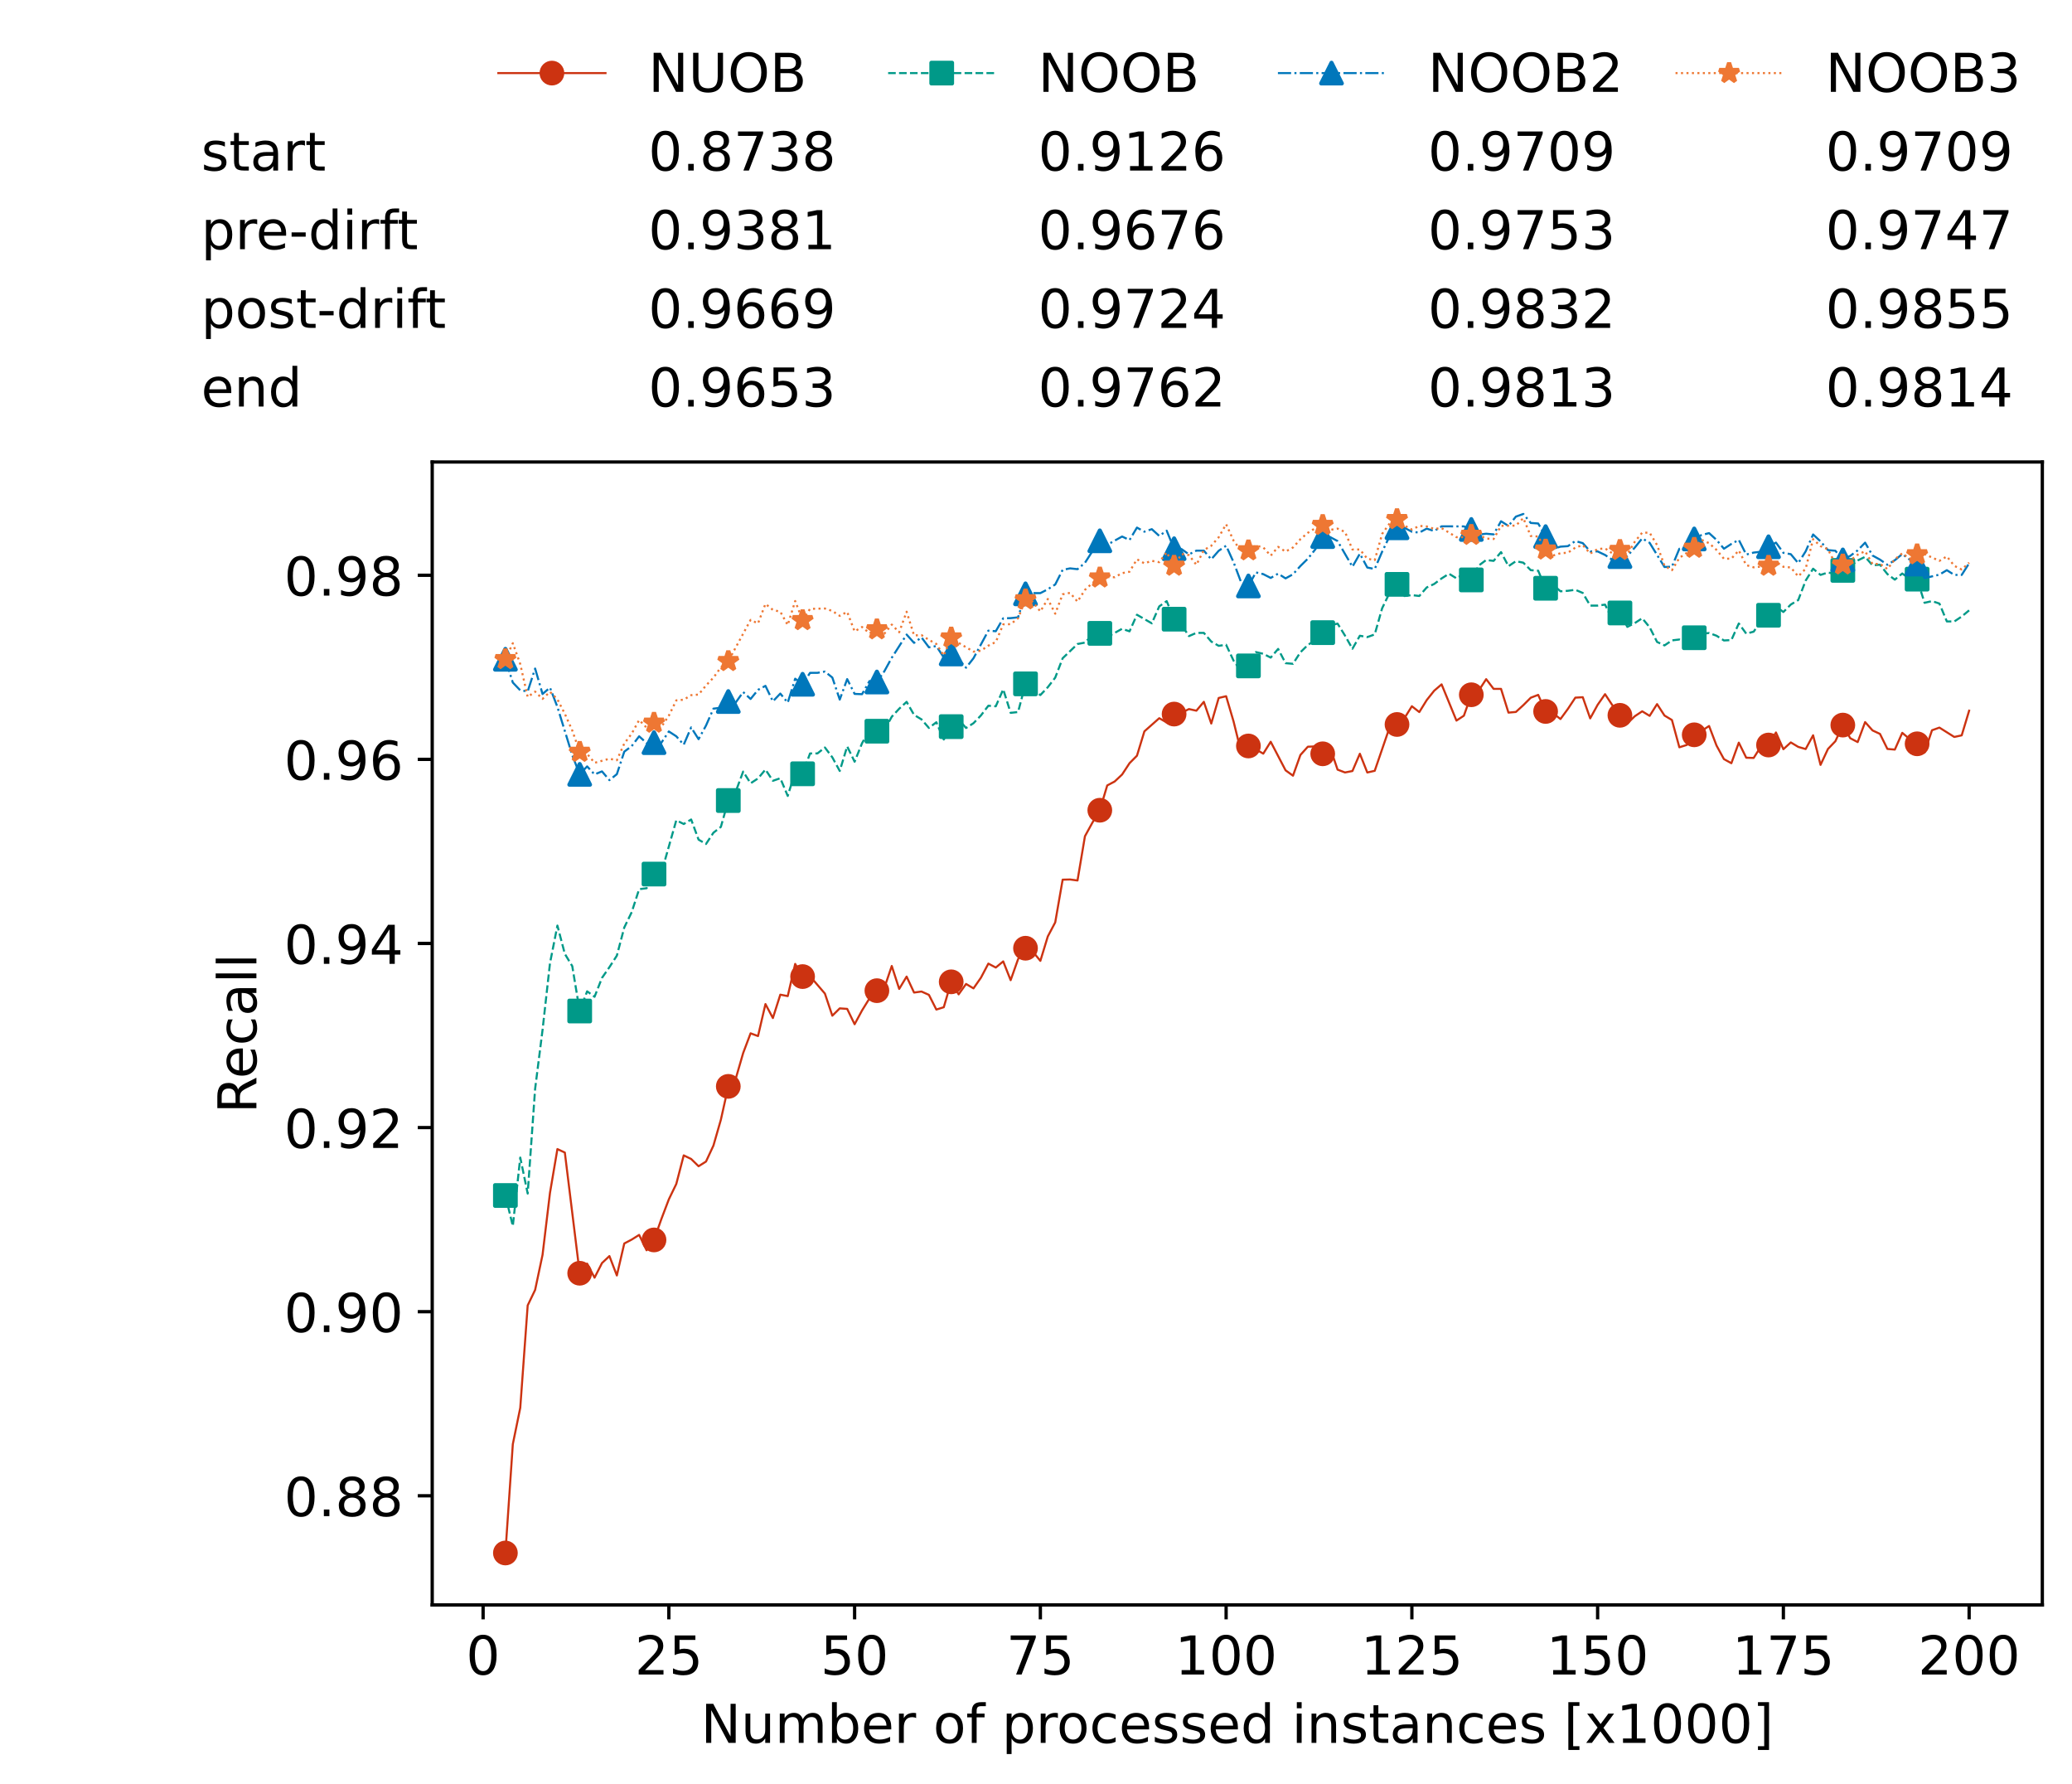 <?xml version="1.0" encoding="utf-8" standalone="no"?>
<!DOCTYPE svg PUBLIC "-//W3C//DTD SVG 1.1//EN"
  "http://www.w3.org/Graphics/SVG/1.1/DTD/svg11.dtd">
<!-- Created with matplotlib (https://matplotlib.org/) -->
<svg height="432.615pt" version="1.1" viewBox="0 0 502.65 432.615" width="502.65pt" xmlns="http://www.w3.org/2000/svg" xmlns:xlink="http://www.w3.org/1999/xlink">
 <defs>
  <style type="text/css">*{stroke-linecap:butt;stroke-linejoin:round;}</style>
 </defs>
 <g id="figure_1">
  <g id="patch_1">
   <path d="M 0 432.615 
L 502.65 432.615 
L 502.65 0 
L 0 0 
z
" style="fill:#ffffff;"/>
  </g>
  <g id="axes_1">
   <g id="patch_2">
    <path d="M 104.85 389.252 
L 495.45 389.252 
L 495.45 112.052 
L 104.85 112.052 
z
" style="fill:#ffffff;"/>
   </g>
   <g id="matplotlib.axis_1">
    <g id="xtick_1">
     <g id="line2d_1">
      <defs>
       <path d="M 0 0 
L 0 3.5 
" id="mc5abd2472e" style="stroke:#000000;stroke-width:0.8;"/>
      </defs>
      <g>
       <use style="stroke:#000000;stroke-width:0.8;" x="117.197" xlink:href="#mc5abd2472e" y="389.252"/>
      </g>
     </g>
     <g id="text_1">
      <!-- 0 -->
      <g transform="translate(113.061 406.13)scale(0.13 -0.13)">
       <defs>
        <path d="M 31.781 66.406 
Q 24.172 66.406 20.328 58.906 
Q 16.5 51.422 16.5 36.375 
Q 16.5 21.391 20.328 13.891 
Q 24.172 6.391 31.781 6.391 
Q 39.453 6.391 43.281 13.891 
Q 47.125 21.391 47.125 36.375 
Q 47.125 51.422 43.281 58.906 
Q 39.453 66.406 31.781 66.406 
z
M 31.781 74.219 
Q 44.047 74.219 50.516 64.516 
Q 56.984 54.828 56.984 36.375 
Q 56.984 17.969 50.516 8.266 
Q 44.047 -1.422 31.781 -1.422 
Q 19.531 -1.422 13.062 8.266 
Q 6.594 17.969 6.594 36.375 
Q 6.594 54.828 13.062 64.516 
Q 19.531 74.219 31.781 74.219 
z
" id="DejaVuSans-48"/>
       </defs>
       <use xlink:href="#DejaVuSans-48"/>
      </g>
     </g>
    </g>
    <g id="xtick_2">
     <g id="line2d_2">
      <g>
       <use style="stroke:#000000;stroke-width:0.8;" x="162.259" xlink:href="#mc5abd2472e" y="389.252"/>
      </g>
     </g>
     <g id="text_2">
      <!-- 25 -->
      <g transform="translate(153.988 406.13)scale(0.13 -0.13)">
       <defs>
        <path d="M 19.188 8.297 
L 53.609 8.297 
L 53.609 0 
L 7.328 0 
L 7.328 8.297 
Q 12.938 14.109 22.625 23.891 
Q 32.328 33.688 34.812 36.531 
Q 39.547 41.844 41.422 45.531 
Q 43.312 49.219 43.312 52.781 
Q 43.312 58.594 39.234 62.25 
Q 35.156 65.922 28.609 65.922 
Q 23.969 65.922 18.812 64.312 
Q 13.672 62.703 7.812 59.422 
L 7.812 69.391 
Q 13.766 71.781 18.938 73 
Q 24.125 74.219 28.422 74.219 
Q 39.75 74.219 46.484 68.547 
Q 53.219 62.891 53.219 53.422 
Q 53.219 48.922 51.531 44.891 
Q 49.859 40.875 45.406 35.406 
Q 44.188 33.984 37.641 27.219 
Q 31.109 20.453 19.188 8.297 
z
" id="DejaVuSans-50"/>
        <path d="M 10.797 72.906 
L 49.516 72.906 
L 49.516 64.594 
L 19.828 64.594 
L 19.828 46.734 
Q 21.969 47.469 24.109 47.828 
Q 26.266 48.188 28.422 48.188 
Q 40.625 48.188 47.75 41.5 
Q 54.891 34.812 54.891 23.391 
Q 54.891 11.625 47.562 5.094 
Q 40.234 -1.422 26.906 -1.422 
Q 22.312 -1.422 17.547 -0.641 
Q 12.797 0.141 7.719 1.703 
L 7.719 11.625 
Q 12.109 9.234 16.797 8.062 
Q 21.484 6.891 26.703 6.891 
Q 35.156 6.891 40.078 11.328 
Q 45.016 15.766 45.016 23.391 
Q 45.016 31 40.078 35.438 
Q 35.156 39.891 26.703 39.891 
Q 22.75 39.891 18.812 39.016 
Q 14.891 38.141 10.797 36.281 
z
" id="DejaVuSans-53"/>
       </defs>
       <use xlink:href="#DejaVuSans-50"/>
       <use x="63.623" xlink:href="#DejaVuSans-53"/>
      </g>
     </g>
    </g>
    <g id="xtick_3">
     <g id="line2d_3">
      <g>
       <use style="stroke:#000000;stroke-width:0.8;" x="207.322" xlink:href="#mc5abd2472e" y="389.252"/>
      </g>
     </g>
     <g id="text_3">
      <!-- 50 -->
      <g transform="translate(199.05 406.13)scale(0.13 -0.13)">
       <use xlink:href="#DejaVuSans-53"/>
       <use x="63.623" xlink:href="#DejaVuSans-48"/>
      </g>
     </g>
    </g>
    <g id="xtick_4">
     <g id="line2d_4">
      <g>
       <use style="stroke:#000000;stroke-width:0.8;" x="252.384" xlink:href="#mc5abd2472e" y="389.252"/>
      </g>
     </g>
     <g id="text_4">
      <!-- 75 -->
      <g transform="translate(244.113 406.13)scale(0.13 -0.13)">
       <defs>
        <path d="M 8.203 72.906 
L 55.078 72.906 
L 55.078 68.703 
L 28.609 0 
L 18.312 0 
L 43.219 64.594 
L 8.203 64.594 
z
" id="DejaVuSans-55"/>
       </defs>
       <use xlink:href="#DejaVuSans-55"/>
       <use x="63.623" xlink:href="#DejaVuSans-53"/>
      </g>
     </g>
    </g>
    <g id="xtick_5">
     <g id="line2d_5">
      <g>
       <use style="stroke:#000000;stroke-width:0.8;" x="297.446" xlink:href="#mc5abd2472e" y="389.252"/>
      </g>
     </g>
     <g id="text_5">
      <!-- 100 -->
      <g transform="translate(285.039 406.13)scale(0.13 -0.13)">
       <defs>
        <path d="M 12.406 8.297 
L 28.516 8.297 
L 28.516 63.922 
L 10.984 60.406 
L 10.984 69.391 
L 28.422 72.906 
L 38.281 72.906 
L 38.281 8.297 
L 54.391 8.297 
L 54.391 0 
L 12.406 0 
z
" id="DejaVuSans-49"/>
       </defs>
       <use xlink:href="#DejaVuSans-49"/>
       <use x="63.623" xlink:href="#DejaVuSans-48"/>
       <use x="127.246" xlink:href="#DejaVuSans-48"/>
      </g>
     </g>
    </g>
    <g id="xtick_6">
     <g id="line2d_6">
      <g>
       <use style="stroke:#000000;stroke-width:0.8;" x="342.509" xlink:href="#mc5abd2472e" y="389.252"/>
      </g>
     </g>
     <g id="text_6">
      <!-- 125 -->
      <g transform="translate(330.102 406.13)scale(0.13 -0.13)">
       <use xlink:href="#DejaVuSans-49"/>
       <use x="63.623" xlink:href="#DejaVuSans-50"/>
       <use x="127.246" xlink:href="#DejaVuSans-53"/>
      </g>
     </g>
    </g>
    <g id="xtick_7">
     <g id="line2d_7">
      <g>
       <use style="stroke:#000000;stroke-width:0.8;" x="387.571" xlink:href="#mc5abd2472e" y="389.252"/>
      </g>
     </g>
     <g id="text_7">
      <!-- 150 -->
      <g transform="translate(375.164 406.13)scale(0.13 -0.13)">
       <use xlink:href="#DejaVuSans-49"/>
       <use x="63.623" xlink:href="#DejaVuSans-53"/>
       <use x="127.246" xlink:href="#DejaVuSans-48"/>
      </g>
     </g>
    </g>
    <g id="xtick_8">
     <g id="line2d_8">
      <g>
       <use style="stroke:#000000;stroke-width:0.8;" x="432.633" xlink:href="#mc5abd2472e" y="389.252"/>
      </g>
     </g>
     <g id="text_8">
      <!-- 175 -->
      <g transform="translate(420.226 406.13)scale(0.13 -0.13)">
       <use xlink:href="#DejaVuSans-49"/>
       <use x="63.623" xlink:href="#DejaVuSans-55"/>
       <use x="127.246" xlink:href="#DejaVuSans-53"/>
      </g>
     </g>
    </g>
    <g id="xtick_9">
     <g id="line2d_9">
      <g>
       <use style="stroke:#000000;stroke-width:0.8;" x="477.695" xlink:href="#mc5abd2472e" y="389.252"/>
      </g>
     </g>
     <g id="text_9">
      <!-- 200 -->
      <g transform="translate(465.289 406.13)scale(0.13 -0.13)">
       <use xlink:href="#DejaVuSans-50"/>
       <use x="63.623" xlink:href="#DejaVuSans-48"/>
       <use x="127.246" xlink:href="#DejaVuSans-48"/>
      </g>
     </g>
    </g>
    <g id="text_10">
     <!-- Number of processed instances [x1000] -->
     <g transform="translate(170.025 422.711)scale(0.13 -0.13)">
      <defs>
       <path d="M 9.812 72.906 
L 23.094 72.906 
L 55.422 11.922 
L 55.422 72.906 
L 64.984 72.906 
L 64.984 0 
L 51.703 0 
L 19.391 60.984 
L 19.391 0 
L 9.812 0 
z
" id="DejaVuSans-78"/>
       <path d="M 8.5 21.578 
L 8.5 54.688 
L 17.484 54.688 
L 17.484 21.922 
Q 17.484 14.156 20.5 10.266 
Q 23.531 6.391 29.594 6.391 
Q 36.859 6.391 41.078 11.031 
Q 45.312 15.672 45.312 23.688 
L 45.312 54.688 
L 54.297 54.688 
L 54.297 0 
L 45.312 0 
L 45.312 8.406 
Q 42.047 3.422 37.719 1 
Q 33.406 -1.422 27.688 -1.422 
Q 18.266 -1.422 13.375 4.438 
Q 8.5 10.297 8.5 21.578 
z
M 31.109 56 
z
" id="DejaVuSans-117"/>
       <path d="M 52 44.188 
Q 55.375 50.25 60.062 53.125 
Q 64.75 56 71.094 56 
Q 79.641 56 84.281 50.016 
Q 88.922 44.047 88.922 33.016 
L 88.922 0 
L 79.891 0 
L 79.891 32.719 
Q 79.891 40.578 77.094 44.375 
Q 74.312 48.188 68.609 48.188 
Q 61.625 48.188 57.562 43.547 
Q 53.516 38.922 53.516 30.906 
L 53.516 0 
L 44.484 0 
L 44.484 32.719 
Q 44.484 40.625 41.703 44.406 
Q 38.922 48.188 33.109 48.188 
Q 26.219 48.188 22.156 43.531 
Q 18.109 38.875 18.109 30.906 
L 18.109 0 
L 9.078 0 
L 9.078 54.688 
L 18.109 54.688 
L 18.109 46.188 
Q 21.188 51.219 25.484 53.609 
Q 29.781 56 35.688 56 
Q 41.656 56 45.828 52.969 
Q 50 49.953 52 44.188 
z
" id="DejaVuSans-109"/>
       <path d="M 48.688 27.297 
Q 48.688 37.203 44.609 42.844 
Q 40.531 48.484 33.406 48.484 
Q 26.266 48.484 22.188 42.844 
Q 18.109 37.203 18.109 27.297 
Q 18.109 17.391 22.188 11.75 
Q 26.266 6.109 33.406 6.109 
Q 40.531 6.109 44.609 11.75 
Q 48.688 17.391 48.688 27.297 
z
M 18.109 46.391 
Q 20.953 51.266 25.266 53.625 
Q 29.594 56 35.594 56 
Q 45.562 56 51.781 48.094 
Q 58.016 40.188 58.016 27.297 
Q 58.016 14.406 51.781 6.484 
Q 45.562 -1.422 35.594 -1.422 
Q 29.594 -1.422 25.266 0.953 
Q 20.953 3.328 18.109 8.203 
L 18.109 0 
L 9.078 0 
L 9.078 75.984 
L 18.109 75.984 
z
" id="DejaVuSans-98"/>
       <path d="M 56.203 29.594 
L 56.203 25.203 
L 14.891 25.203 
Q 15.484 15.922 20.484 11.062 
Q 25.484 6.203 34.422 6.203 
Q 39.594 6.203 44.453 7.469 
Q 49.312 8.734 54.109 11.281 
L 54.109 2.781 
Q 49.266 0.734 44.188 -0.344 
Q 39.109 -1.422 33.891 -1.422 
Q 20.797 -1.422 13.156 6.188 
Q 5.516 13.812 5.516 26.812 
Q 5.516 40.234 12.766 48.109 
Q 20.016 56 32.328 56 
Q 43.359 56 49.781 48.891 
Q 56.203 41.797 56.203 29.594 
z
M 47.219 32.234 
Q 47.125 39.594 43.094 43.984 
Q 39.062 48.391 32.422 48.391 
Q 24.906 48.391 20.391 44.141 
Q 15.875 39.891 15.188 32.172 
z
" id="DejaVuSans-101"/>
       <path d="M 41.109 46.297 
Q 39.594 47.172 37.812 47.578 
Q 36.031 48 33.891 48 
Q 26.266 48 22.188 43.047 
Q 18.109 38.094 18.109 28.812 
L 18.109 0 
L 9.078 0 
L 9.078 54.688 
L 18.109 54.688 
L 18.109 46.188 
Q 20.953 51.172 25.484 53.578 
Q 30.031 56 36.531 56 
Q 37.453 56 38.578 55.875 
Q 39.703 55.766 41.062 55.516 
z
" id="DejaVuSans-114"/>
       <path id="DejaVuSans-32"/>
       <path d="M 30.609 48.391 
Q 23.391 48.391 19.188 42.75 
Q 14.984 37.109 14.984 27.297 
Q 14.984 17.484 19.156 11.844 
Q 23.344 6.203 30.609 6.203 
Q 37.797 6.203 41.984 11.859 
Q 46.188 17.531 46.188 27.297 
Q 46.188 37.016 41.984 42.703 
Q 37.797 48.391 30.609 48.391 
z
M 30.609 56 
Q 42.328 56 49.016 48.375 
Q 55.719 40.766 55.719 27.297 
Q 55.719 13.875 49.016 6.219 
Q 42.328 -1.422 30.609 -1.422 
Q 18.844 -1.422 12.172 6.219 
Q 5.516 13.875 5.516 27.297 
Q 5.516 40.766 12.172 48.375 
Q 18.844 56 30.609 56 
z
" id="DejaVuSans-111"/>
       <path d="M 37.109 75.984 
L 37.109 68.5 
L 28.516 68.5 
Q 23.688 68.5 21.797 66.547 
Q 19.922 64.594 19.922 59.516 
L 19.922 54.688 
L 34.719 54.688 
L 34.719 47.703 
L 19.922 47.703 
L 19.922 0 
L 10.891 0 
L 10.891 47.703 
L 2.297 47.703 
L 2.297 54.688 
L 10.891 54.688 
L 10.891 58.5 
Q 10.891 67.625 15.141 71.797 
Q 19.391 75.984 28.609 75.984 
z
" id="DejaVuSans-102"/>
       <path d="M 18.109 8.203 
L 18.109 -20.797 
L 9.078 -20.797 
L 9.078 54.688 
L 18.109 54.688 
L 18.109 46.391 
Q 20.953 51.266 25.266 53.625 
Q 29.594 56 35.594 56 
Q 45.562 56 51.781 48.094 
Q 58.016 40.188 58.016 27.297 
Q 58.016 14.406 51.781 6.484 
Q 45.562 -1.422 35.594 -1.422 
Q 29.594 -1.422 25.266 0.953 
Q 20.953 3.328 18.109 8.203 
z
M 48.688 27.297 
Q 48.688 37.203 44.609 42.844 
Q 40.531 48.484 33.406 48.484 
Q 26.266 48.484 22.188 42.844 
Q 18.109 37.203 18.109 27.297 
Q 18.109 17.391 22.188 11.75 
Q 26.266 6.109 33.406 6.109 
Q 40.531 6.109 44.609 11.75 
Q 48.688 17.391 48.688 27.297 
z
" id="DejaVuSans-112"/>
       <path d="M 48.781 52.594 
L 48.781 44.188 
Q 44.969 46.297 41.141 47.344 
Q 37.312 48.391 33.406 48.391 
Q 24.656 48.391 19.812 42.844 
Q 14.984 37.312 14.984 27.297 
Q 14.984 17.281 19.812 11.734 
Q 24.656 6.203 33.406 6.203 
Q 37.312 6.203 41.141 7.25 
Q 44.969 8.297 48.781 10.406 
L 48.781 2.094 
Q 45.016 0.344 40.984 -0.531 
Q 36.969 -1.422 32.422 -1.422 
Q 20.062 -1.422 12.781 6.344 
Q 5.516 14.109 5.516 27.297 
Q 5.516 40.672 12.859 48.328 
Q 20.219 56 33.016 56 
Q 37.156 56 41.109 55.141 
Q 45.062 54.297 48.781 52.594 
z
" id="DejaVuSans-99"/>
       <path d="M 44.281 53.078 
L 44.281 44.578 
Q 40.484 46.531 36.375 47.5 
Q 32.281 48.484 27.875 48.484 
Q 21.188 48.484 17.844 46.438 
Q 14.5 44.391 14.5 40.281 
Q 14.5 37.156 16.891 35.375 
Q 19.281 33.594 26.516 31.984 
L 29.594 31.297 
Q 39.156 29.25 43.188 25.516 
Q 47.219 21.781 47.219 15.094 
Q 47.219 7.469 41.188 3.016 
Q 35.156 -1.422 24.609 -1.422 
Q 20.219 -1.422 15.453 -0.562 
Q 10.688 0.297 5.422 2 
L 5.422 11.281 
Q 10.406 8.688 15.234 7.391 
Q 20.062 6.109 24.812 6.109 
Q 31.156 6.109 34.562 8.281 
Q 37.984 10.453 37.984 14.406 
Q 37.984 18.062 35.516 20.016 
Q 33.062 21.969 24.703 23.781 
L 21.578 24.516 
Q 13.234 26.266 9.516 29.906 
Q 5.812 33.547 5.812 39.891 
Q 5.812 47.609 11.281 51.797 
Q 16.75 56 26.812 56 
Q 31.781 56 36.172 55.266 
Q 40.578 54.547 44.281 53.078 
z
" id="DejaVuSans-115"/>
       <path d="M 45.406 46.391 
L 45.406 75.984 
L 54.391 75.984 
L 54.391 0 
L 45.406 0 
L 45.406 8.203 
Q 42.578 3.328 38.25 0.953 
Q 33.938 -1.422 27.875 -1.422 
Q 17.969 -1.422 11.734 6.484 
Q 5.516 14.406 5.516 27.297 
Q 5.516 40.188 11.734 48.094 
Q 17.969 56 27.875 56 
Q 33.938 56 38.25 53.625 
Q 42.578 51.266 45.406 46.391 
z
M 14.797 27.297 
Q 14.797 17.391 18.875 11.75 
Q 22.953 6.109 30.078 6.109 
Q 37.203 6.109 41.297 11.75 
Q 45.406 17.391 45.406 27.297 
Q 45.406 37.203 41.297 42.844 
Q 37.203 48.484 30.078 48.484 
Q 22.953 48.484 18.875 42.844 
Q 14.797 37.203 14.797 27.297 
z
" id="DejaVuSans-100"/>
       <path d="M 9.422 54.688 
L 18.406 54.688 
L 18.406 0 
L 9.422 0 
z
M 9.422 75.984 
L 18.406 75.984 
L 18.406 64.594 
L 9.422 64.594 
z
" id="DejaVuSans-105"/>
       <path d="M 54.891 33.016 
L 54.891 0 
L 45.906 0 
L 45.906 32.719 
Q 45.906 40.484 42.875 44.328 
Q 39.844 48.188 33.797 48.188 
Q 26.516 48.188 22.312 43.547 
Q 18.109 38.922 18.109 30.906 
L 18.109 0 
L 9.078 0 
L 9.078 54.688 
L 18.109 54.688 
L 18.109 46.188 
Q 21.344 51.125 25.703 53.562 
Q 30.078 56 35.797 56 
Q 45.219 56 50.047 50.172 
Q 54.891 44.344 54.891 33.016 
z
" id="DejaVuSans-110"/>
       <path d="M 18.312 70.219 
L 18.312 54.688 
L 36.812 54.688 
L 36.812 47.703 
L 18.312 47.703 
L 18.312 18.016 
Q 18.312 11.328 20.141 9.422 
Q 21.969 7.516 27.594 7.516 
L 36.812 7.516 
L 36.812 0 
L 27.594 0 
Q 17.188 0 13.234 3.875 
Q 9.281 7.766 9.281 18.016 
L 9.281 47.703 
L 2.688 47.703 
L 2.688 54.688 
L 9.281 54.688 
L 9.281 70.219 
z
" id="DejaVuSans-116"/>
       <path d="M 34.281 27.484 
Q 23.391 27.484 19.188 25 
Q 14.984 22.516 14.984 16.5 
Q 14.984 11.719 18.141 8.906 
Q 21.297 6.109 26.703 6.109 
Q 34.188 6.109 38.703 11.406 
Q 43.219 16.703 43.219 25.484 
L 43.219 27.484 
z
M 52.203 31.203 
L 52.203 0 
L 43.219 0 
L 43.219 8.297 
Q 40.141 3.328 35.547 0.953 
Q 30.953 -1.422 24.312 -1.422 
Q 15.922 -1.422 10.953 3.297 
Q 6 8.016 6 15.922 
Q 6 25.141 12.172 29.828 
Q 18.359 34.516 30.609 34.516 
L 43.219 34.516 
L 43.219 35.406 
Q 43.219 41.609 39.141 45 
Q 35.062 48.391 27.688 48.391 
Q 23 48.391 18.547 47.266 
Q 14.109 46.141 10.016 43.891 
L 10.016 52.203 
Q 14.938 54.109 19.578 55.047 
Q 24.219 56 28.609 56 
Q 40.484 56 46.344 49.844 
Q 52.203 43.703 52.203 31.203 
z
" id="DejaVuSans-97"/>
       <path d="M 8.594 75.984 
L 29.297 75.984 
L 29.297 69 
L 17.578 69 
L 17.578 -6.203 
L 29.297 -6.203 
L 29.297 -13.188 
L 8.594 -13.188 
z
" id="DejaVuSans-91"/>
       <path d="M 54.891 54.688 
L 35.109 28.078 
L 55.906 0 
L 45.312 0 
L 29.391 21.484 
L 13.484 0 
L 2.875 0 
L 24.125 28.609 
L 4.688 54.688 
L 15.281 54.688 
L 29.781 35.203 
L 44.281 54.688 
z
" id="DejaVuSans-120"/>
       <path d="M 30.422 75.984 
L 30.422 -13.188 
L 9.719 -13.188 
L 9.719 -6.203 
L 21.391 -6.203 
L 21.391 69 
L 9.719 69 
L 9.719 75.984 
z
" id="DejaVuSans-93"/>
      </defs>
      <use xlink:href="#DejaVuSans-78"/>
      <use x="74.805" xlink:href="#DejaVuSans-117"/>
      <use x="138.184" xlink:href="#DejaVuSans-109"/>
      <use x="235.596" xlink:href="#DejaVuSans-98"/>
      <use x="299.072" xlink:href="#DejaVuSans-101"/>
      <use x="360.596" xlink:href="#DejaVuSans-114"/>
      <use x="401.709" xlink:href="#DejaVuSans-32"/>
      <use x="433.496" xlink:href="#DejaVuSans-111"/>
      <use x="494.678" xlink:href="#DejaVuSans-102"/>
      <use x="529.883" xlink:href="#DejaVuSans-32"/>
      <use x="561.67" xlink:href="#DejaVuSans-112"/>
      <use x="625.146" xlink:href="#DejaVuSans-114"/>
      <use x="664.01" xlink:href="#DejaVuSans-111"/>
      <use x="725.191" xlink:href="#DejaVuSans-99"/>
      <use x="780.172" xlink:href="#DejaVuSans-101"/>
      <use x="841.695" xlink:href="#DejaVuSans-115"/>
      <use x="893.795" xlink:href="#DejaVuSans-115"/>
      <use x="945.895" xlink:href="#DejaVuSans-101"/>
      <use x="1007.418" xlink:href="#DejaVuSans-100"/>
      <use x="1070.895" xlink:href="#DejaVuSans-32"/>
      <use x="1102.682" xlink:href="#DejaVuSans-105"/>
      <use x="1130.465" xlink:href="#DejaVuSans-110"/>
      <use x="1193.844" xlink:href="#DejaVuSans-115"/>
      <use x="1245.943" xlink:href="#DejaVuSans-116"/>
      <use x="1285.152" xlink:href="#DejaVuSans-97"/>
      <use x="1346.432" xlink:href="#DejaVuSans-110"/>
      <use x="1409.811" xlink:href="#DejaVuSans-99"/>
      <use x="1464.791" xlink:href="#DejaVuSans-101"/>
      <use x="1526.314" xlink:href="#DejaVuSans-115"/>
      <use x="1578.414" xlink:href="#DejaVuSans-32"/>
      <use x="1610.201" xlink:href="#DejaVuSans-91"/>
      <use x="1649.215" xlink:href="#DejaVuSans-120"/>
      <use x="1708.395" xlink:href="#DejaVuSans-49"/>
      <use x="1772.018" xlink:href="#DejaVuSans-48"/>
      <use x="1835.641" xlink:href="#DejaVuSans-48"/>
      <use x="1899.264" xlink:href="#DejaVuSans-48"/>
      <use x="1962.887" xlink:href="#DejaVuSans-93"/>
     </g>
    </g>
   </g>
   <g id="matplotlib.axis_2">
    <g id="ytick_1">
     <g id="line2d_10">
      <defs>
       <path d="M 0 0 
L -3.5 0 
" id="m1cf9031a08" style="stroke:#000000;stroke-width:0.8;"/>
      </defs>
      <g>
       <use style="stroke:#000000;stroke-width:0.8;" x="104.85" xlink:href="#m1cf9031a08" y="362.779"/>
      </g>
     </g>
     <g id="text_11">
      <!-- 0.88 -->
      <g transform="translate(68.905 367.718)scale(0.13 -0.13)">
       <defs>
        <path d="M 10.688 12.406 
L 21 12.406 
L 21 0 
L 10.688 0 
z
" id="DejaVuSans-46"/>
        <path d="M 31.781 34.625 
Q 24.75 34.625 20.719 30.859 
Q 16.703 27.094 16.703 20.516 
Q 16.703 13.922 20.719 10.156 
Q 24.75 6.391 31.781 6.391 
Q 38.812 6.391 42.859 10.172 
Q 46.922 13.969 46.922 20.516 
Q 46.922 27.094 42.891 30.859 
Q 38.875 34.625 31.781 34.625 
z
M 21.922 38.812 
Q 15.578 40.375 12.031 44.719 
Q 8.5 49.078 8.5 55.328 
Q 8.5 64.062 14.719 69.141 
Q 20.953 74.219 31.781 74.219 
Q 42.672 74.219 48.875 69.141 
Q 55.078 64.062 55.078 55.328 
Q 55.078 49.078 51.531 44.719 
Q 48 40.375 41.703 38.812 
Q 48.828 37.156 52.797 32.312 
Q 56.781 27.484 56.781 20.516 
Q 56.781 9.906 50.312 4.234 
Q 43.844 -1.422 31.781 -1.422 
Q 19.734 -1.422 13.25 4.234 
Q 6.781 9.906 6.781 20.516 
Q 6.781 27.484 10.781 32.312 
Q 14.797 37.156 21.922 38.812 
z
M 18.312 54.391 
Q 18.312 48.734 21.844 45.562 
Q 25.391 42.391 31.781 42.391 
Q 38.141 42.391 41.719 45.562 
Q 45.312 48.734 45.312 54.391 
Q 45.312 60.062 41.719 63.234 
Q 38.141 66.406 31.781 66.406 
Q 25.391 66.406 21.844 63.234 
Q 18.312 60.062 18.312 54.391 
z
" id="DejaVuSans-56"/>
       </defs>
       <use xlink:href="#DejaVuSans-48"/>
       <use x="63.623" xlink:href="#DejaVuSans-46"/>
       <use x="95.41" xlink:href="#DejaVuSans-56"/>
       <use x="159.033" xlink:href="#DejaVuSans-56"/>
      </g>
     </g>
    </g>
    <g id="ytick_2">
     <g id="line2d_11">
      <g>
       <use style="stroke:#000000;stroke-width:0.8;" x="104.85" xlink:href="#m1cf9031a08" y="318.127"/>
      </g>
     </g>
     <g id="text_12">
      <!-- 0.90 -->
      <g transform="translate(68.905 323.066)scale(0.13 -0.13)">
       <defs>
        <path d="M 10.984 1.516 
L 10.984 10.5 
Q 14.703 8.734 18.5 7.812 
Q 22.312 6.891 25.984 6.891 
Q 35.75 6.891 40.891 13.453 
Q 46.047 20.016 46.781 33.406 
Q 43.953 29.203 39.594 26.953 
Q 35.25 24.703 29.984 24.703 
Q 19.047 24.703 12.672 31.312 
Q 6.297 37.938 6.297 49.422 
Q 6.297 60.641 12.938 67.422 
Q 19.578 74.219 30.609 74.219 
Q 43.266 74.219 49.922 64.516 
Q 56.594 54.828 56.594 36.375 
Q 56.594 19.141 48.406 8.859 
Q 40.234 -1.422 26.422 -1.422 
Q 22.703 -1.422 18.891 -0.688 
Q 15.094 0.047 10.984 1.516 
z
M 30.609 32.422 
Q 37.25 32.422 41.125 36.953 
Q 45.016 41.5 45.016 49.422 
Q 45.016 57.281 41.125 61.844 
Q 37.25 66.406 30.609 66.406 
Q 23.969 66.406 20.094 61.844 
Q 16.219 57.281 16.219 49.422 
Q 16.219 41.5 20.094 36.953 
Q 23.969 32.422 30.609 32.422 
z
" id="DejaVuSans-57"/>
       </defs>
       <use xlink:href="#DejaVuSans-48"/>
       <use x="63.623" xlink:href="#DejaVuSans-46"/>
       <use x="95.41" xlink:href="#DejaVuSans-57"/>
       <use x="159.033" xlink:href="#DejaVuSans-48"/>
      </g>
     </g>
    </g>
    <g id="ytick_3">
     <g id="line2d_12">
      <g>
       <use style="stroke:#000000;stroke-width:0.8;" x="104.85" xlink:href="#m1cf9031a08" y="273.475"/>
      </g>
     </g>
     <g id="text_13">
      <!-- 0.92 -->
      <g transform="translate(68.905 278.414)scale(0.13 -0.13)">
       <use xlink:href="#DejaVuSans-48"/>
       <use x="63.623" xlink:href="#DejaVuSans-46"/>
       <use x="95.41" xlink:href="#DejaVuSans-57"/>
       <use x="159.033" xlink:href="#DejaVuSans-50"/>
      </g>
     </g>
    </g>
    <g id="ytick_4">
     <g id="line2d_13">
      <g>
       <use style="stroke:#000000;stroke-width:0.8;" x="104.85" xlink:href="#m1cf9031a08" y="228.822"/>
      </g>
     </g>
     <g id="text_14">
      <!-- 0.94 -->
      <g transform="translate(68.905 233.761)scale(0.13 -0.13)">
       <defs>
        <path d="M 37.797 64.312 
L 12.891 25.391 
L 37.797 25.391 
z
M 35.203 72.906 
L 47.609 72.906 
L 47.609 25.391 
L 58.016 25.391 
L 58.016 17.188 
L 47.609 17.188 
L 47.609 0 
L 37.797 0 
L 37.797 17.188 
L 4.891 17.188 
L 4.891 26.703 
z
" id="DejaVuSans-52"/>
       </defs>
       <use xlink:href="#DejaVuSans-48"/>
       <use x="63.623" xlink:href="#DejaVuSans-46"/>
       <use x="95.41" xlink:href="#DejaVuSans-57"/>
       <use x="159.033" xlink:href="#DejaVuSans-52"/>
      </g>
     </g>
    </g>
    <g id="ytick_5">
     <g id="line2d_14">
      <g>
       <use style="stroke:#000000;stroke-width:0.8;" x="104.85" xlink:href="#m1cf9031a08" y="184.17"/>
      </g>
     </g>
     <g id="text_15">
      <!-- 0.96 -->
      <g transform="translate(68.905 189.109)scale(0.13 -0.13)">
       <defs>
        <path d="M 33.016 40.375 
Q 26.375 40.375 22.484 35.828 
Q 18.609 31.297 18.609 23.391 
Q 18.609 15.531 22.484 10.953 
Q 26.375 6.391 33.016 6.391 
Q 39.656 6.391 43.531 10.953 
Q 47.406 15.531 47.406 23.391 
Q 47.406 31.297 43.531 35.828 
Q 39.656 40.375 33.016 40.375 
z
M 52.594 71.297 
L 52.594 62.312 
Q 48.875 64.062 45.094 64.984 
Q 41.312 65.922 37.594 65.922 
Q 27.828 65.922 22.672 59.328 
Q 17.531 52.734 16.797 39.406 
Q 19.672 43.656 24.016 45.922 
Q 28.375 48.188 33.594 48.188 
Q 44.578 48.188 50.953 41.516 
Q 57.328 34.859 57.328 23.391 
Q 57.328 12.156 50.688 5.359 
Q 44.047 -1.422 33.016 -1.422 
Q 20.359 -1.422 13.672 8.266 
Q 6.984 17.969 6.984 36.375 
Q 6.984 53.656 15.188 63.938 
Q 23.391 74.219 37.203 74.219 
Q 40.922 74.219 44.703 73.484 
Q 48.484 72.75 52.594 71.297 
z
" id="DejaVuSans-54"/>
       </defs>
       <use xlink:href="#DejaVuSans-48"/>
       <use x="63.623" xlink:href="#DejaVuSans-46"/>
       <use x="95.41" xlink:href="#DejaVuSans-57"/>
       <use x="159.033" xlink:href="#DejaVuSans-54"/>
      </g>
     </g>
    </g>
    <g id="ytick_6">
     <g id="line2d_15">
      <g>
       <use style="stroke:#000000;stroke-width:0.8;" x="104.85" xlink:href="#m1cf9031a08" y="139.518"/>
      </g>
     </g>
     <g id="text_16">
      <!-- 0.98 -->
      <g transform="translate(68.905 144.456)scale(0.13 -0.13)">
       <use xlink:href="#DejaVuSans-48"/>
       <use x="63.623" xlink:href="#DejaVuSans-46"/>
       <use x="95.41" xlink:href="#DejaVuSans-57"/>
       <use x="159.033" xlink:href="#DejaVuSans-56"/>
      </g>
     </g>
    </g>
    <g id="text_17">
     <!-- Recall -->
     <g transform="translate(62.201 270.044)rotate(-90)scale(0.13 -0.13)">
      <defs>
       <path d="M 44.391 34.188 
Q 47.562 33.109 50.562 29.594 
Q 53.562 26.078 56.594 19.922 
L 66.609 0 
L 56 0 
L 46.688 18.703 
Q 43.062 26.031 39.672 28.422 
Q 36.281 30.812 30.422 30.812 
L 19.672 30.812 
L 19.672 0 
L 9.812 0 
L 9.812 72.906 
L 32.078 72.906 
Q 44.578 72.906 50.734 67.672 
Q 56.891 62.453 56.891 51.906 
Q 56.891 45.016 53.688 40.469 
Q 50.484 35.938 44.391 34.188 
z
M 19.672 64.797 
L 19.672 38.922 
L 32.078 38.922 
Q 39.203 38.922 42.844 42.219 
Q 46.484 45.516 46.484 51.906 
Q 46.484 58.297 42.844 61.547 
Q 39.203 64.797 32.078 64.797 
z
" id="DejaVuSans-82"/>
       <path d="M 9.422 75.984 
L 18.406 75.984 
L 18.406 0 
L 9.422 0 
z
" id="DejaVuSans-108"/>
      </defs>
      <use xlink:href="#DejaVuSans-82"/>
      <use x="64.982" xlink:href="#DejaVuSans-101"/>
      <use x="126.506" xlink:href="#DejaVuSans-99"/>
      <use x="181.486" xlink:href="#DejaVuSans-97"/>
      <use x="242.766" xlink:href="#DejaVuSans-108"/>
      <use x="270.549" xlink:href="#DejaVuSans-108"/>
     </g>
    </g>
   </g>
   <g id="line2d_16"/>
   <g id="line2d_17"/>
   <g id="line2d_18"/>
   <g id="line2d_19"/>
   <g id="line2d_20"/>
   <g id="line2d_21">
    <path clip-path="url(#pd8dcc2a6e3)" d="M 122.605 376.652 
L 124.407 350.252 
L 126.21 341.452 
L 128.012 316.606 
L 129.815 312.851 
L 131.617 304.341 
L 133.419 289.32 
L 135.222 278.693 
L 137.024 279.531 
L 140.629 308.804 
L 142.432 306.48 
L 144.234 309.88 
L 146.037 306.335 
L 147.839 304.64 
L 149.642 309.343 
L 151.444 301.59 
L 153.247 300.637 
L 155.049 299.509 
L 156.852 303.231 
L 158.654 300.726 
L 160.457 295.619 
L 162.259 290.868 
L 164.062 287.148 
L 165.864 280.219 
L 167.667 281.09 
L 169.469 282.851 
L 171.272 281.714 
L 173.074 277.841 
L 174.877 271.573 
L 176.679 263.482 
L 178.482 261.621 
L 180.284 255.397 
L 182.087 250.616 
L 183.889 251.281 
L 185.692 243.52 
L 187.494 246.911 
L 189.297 241.239 
L 191.099 241.59 
L 192.902 233.781 
L 194.704 236.855 
L 196.507 236.772 
L 200.112 240.972 
L 201.914 246.339 
L 203.717 244.564 
L 205.519 244.69 
L 207.322 248.411 
L 209.124 245.066 
L 210.927 242.15 
L 212.729 240.274 
L 214.532 239.598 
L 216.334 234.285 
L 218.137 239.848 
L 219.939 236.858 
L 221.742 240.725 
L 223.544 240.48 
L 225.347 241.287 
L 227.149 244.852 
L 228.952 244.288 
L 230.754 238.124 
L 232.557 241.166 
L 234.359 238.643 
L 236.162 239.713 
L 237.964 237.128 
L 239.767 233.709 
L 241.569 234.661 
L 243.372 233.171 
L 245.174 237.726 
L 246.976 232.634 
L 248.779 229.976 
L 250.581 230.844 
L 252.384 233.042 
L 254.186 227.121 
L 255.989 223.706 
L 257.791 213.349 
L 259.594 213.304 
L 261.396 213.545 
L 263.199 202.812 
L 265.001 199.532 
L 266.804 196.511 
L 268.606 190.491 
L 270.409 189.54 
L 272.211 187.848 
L 274.014 185.098 
L 275.816 183.286 
L 277.619 177.377 
L 281.224 174.187 
L 283.026 175.219 
L 284.829 173.187 
L 286.631 172.857 
L 288.434 171.971 
L 290.236 172.366 
L 292.039 170.216 
L 293.841 175.482 
L 295.644 169.28 
L 297.446 168.857 
L 299.249 174.961 
L 301.051 182.262 
L 302.854 180.924 
L 304.656 181.738 
L 306.459 182.786 
L 308.261 179.901 
L 311.866 186.825 
L 313.669 188.131 
L 315.471 183.102 
L 317.274 181.101 
L 319.076 181.034 
L 320.879 182.824 
L 322.681 181.336 
L 324.484 186.662 
L 326.286 187.35 
L 328.089 187 
L 329.891 182.808 
L 331.694 187.355 
L 333.496 186.948 
L 337.101 176.427 
L 338.904 175.71 
L 340.706 174.18 
L 342.509 171.289 
L 344.311 172.701 
L 346.114 169.791 
L 347.916 167.525 
L 349.719 165.981 
L 353.324 174.768 
L 355.126 173.579 
L 356.928 168.505 
L 358.731 167.492 
L 360.533 164.719 
L 362.336 167.073 
L 364.138 167.073 
L 365.941 172.835 
L 367.743 172.672 
L 369.546 171.024 
L 371.348 169.223 
L 373.151 168.528 
L 374.953 172.552 
L 376.756 172.976 
L 378.558 174.391 
L 380.361 171.929 
L 382.163 169.204 
L 383.966 169.099 
L 385.768 174.23 
L 387.571 170.947 
L 389.373 168.36 
L 391.176 171.087 
L 392.978 173.488 
L 394.781 175.452 
L 396.583 173.714 
L 398.386 172.515 
L 400.188 173.619 
L 401.991 170.771 
L 403.793 173.545 
L 405.596 174.623 
L 407.398 181.243 
L 409.201 180.675 
L 411.003 178.217 
L 412.806 177.256 
L 414.608 176.079 
L 416.411 180.816 
L 418.213 184.112 
L 420.016 185.107 
L 421.818 180.116 
L 423.621 183.772 
L 425.423 183.83 
L 427.226 180.988 
L 429.028 180.693 
L 430.831 177.649 
L 432.633 181.708 
L 434.436 180.062 
L 436.238 181.146 
L 438.041 181.67 
L 439.843 178.33 
L 441.646 185.509 
L 443.448 181.652 
L 445.251 179.767 
L 447.053 175.857 
L 448.856 179.044 
L 450.658 179.981 
L 452.461 175.13 
L 454.263 177.155 
L 456.066 177.994 
L 457.868 181.641 
L 459.671 181.798 
L 461.473 177.739 
L 463.276 179.252 
L 465.078 180.398 
L 466.881 182.491 
L 468.683 177.116 
L 470.485 176.467 
L 474.09 178.736 
L 475.893 178.348 
L 477.695 172.368 
L 477.695 172.368 
" style="fill:none;stroke:#cc3311;stroke-linecap:square;stroke-width:0.5;"/>
    <defs>
     <path d="M 0 2.5 
C 0.663 2.5 1.299 2.237 1.768 1.768 
C 2.237 1.299 2.5 0.663 2.5 0 
C 2.5 -0.663 2.237 -1.299 1.768 -1.768 
C 1.299 -2.237 0.663 -2.5 0 -2.5 
C -0.663 -2.5 -1.299 -2.237 -1.768 -1.768 
C -2.237 -1.299 -2.5 -0.663 -2.5 0 
C -2.5 0.663 -2.237 1.299 -1.768 1.768 
C -1.299 2.237 -0.663 2.5 0 2.5 
z
" id="mb3c2880222" style="stroke:#cc3311;"/>
    </defs>
    <g clip-path="url(#pd8dcc2a6e3)">
     <use style="fill:#cc3311;stroke:#cc3311;" x="122.605" xlink:href="#mb3c2880222" y="376.652"/>
     <use style="fill:#cc3311;stroke:#cc3311;" x="140.629" xlink:href="#mb3c2880222" y="308.804"/>
     <use style="fill:#cc3311;stroke:#cc3311;" x="158.654" xlink:href="#mb3c2880222" y="300.726"/>
     <use style="fill:#cc3311;stroke:#cc3311;" x="176.679" xlink:href="#mb3c2880222" y="263.482"/>
     <use style="fill:#cc3311;stroke:#cc3311;" x="194.704" xlink:href="#mb3c2880222" y="236.855"/>
     <use style="fill:#cc3311;stroke:#cc3311;" x="212.729" xlink:href="#mb3c2880222" y="240.274"/>
     <use style="fill:#cc3311;stroke:#cc3311;" x="230.754" xlink:href="#mb3c2880222" y="238.124"/>
     <use style="fill:#cc3311;stroke:#cc3311;" x="248.779" xlink:href="#mb3c2880222" y="229.976"/>
     <use style="fill:#cc3311;stroke:#cc3311;" x="266.804" xlink:href="#mb3c2880222" y="196.511"/>
     <use style="fill:#cc3311;stroke:#cc3311;" x="284.829" xlink:href="#mb3c2880222" y="173.187"/>
     <use style="fill:#cc3311;stroke:#cc3311;" x="302.854" xlink:href="#mb3c2880222" y="180.924"/>
     <use style="fill:#cc3311;stroke:#cc3311;" x="320.879" xlink:href="#mb3c2880222" y="182.824"/>
     <use style="fill:#cc3311;stroke:#cc3311;" x="338.904" xlink:href="#mb3c2880222" y="175.71"/>
     <use style="fill:#cc3311;stroke:#cc3311;" x="356.928" xlink:href="#mb3c2880222" y="168.505"/>
     <use style="fill:#cc3311;stroke:#cc3311;" x="374.953" xlink:href="#mb3c2880222" y="172.552"/>
     <use style="fill:#cc3311;stroke:#cc3311;" x="392.978" xlink:href="#mb3c2880222" y="173.488"/>
     <use style="fill:#cc3311;stroke:#cc3311;" x="411.003" xlink:href="#mb3c2880222" y="178.217"/>
     <use style="fill:#cc3311;stroke:#cc3311;" x="429.028" xlink:href="#mb3c2880222" y="180.693"/>
     <use style="fill:#cc3311;stroke:#cc3311;" x="447.053" xlink:href="#mb3c2880222" y="175.857"/>
     <use style="fill:#cc3311;stroke:#cc3311;" x="465.078" xlink:href="#mb3c2880222" y="180.398"/>
    </g>
   </g>
   <g id="line2d_22"/>
   <g id="line2d_23"/>
   <g id="line2d_24"/>
   <g id="line2d_25"/>
   <g id="line2d_26">
    <path clip-path="url(#pd8dcc2a6e3)" d="M 122.605 289.948 
L 124.407 297.359 
L 126.21 280.747 
L 128.012 289.478 
L 129.815 264.087 
L 131.617 249.794 
L 133.419 233.623 
L 135.222 224.486 
L 137.024 231.347 
L 138.827 234.324 
L 140.629 245.205 
L 142.432 240.429 
L 144.234 241.754 
L 146.037 237.168 
L 147.839 234.572 
L 149.642 231.778 
L 151.444 224.941 
L 153.247 221.225 
L 155.049 215.652 
L 156.852 215.427 
L 158.654 211.992 
L 160.457 211.645 
L 164.062 198.941 
L 165.864 199.852 
L 167.667 198.751 
L 169.469 203.642 
L 171.272 204.694 
L 173.074 201.96 
L 174.877 200.552 
L 176.679 194.161 
L 178.482 191.991 
L 180.284 187.134 
L 182.087 189.977 
L 183.889 188.795 
L 185.692 186.641 
L 187.494 189.37 
L 189.297 188.748 
L 191.099 193.04 
L 192.902 187.225 
L 194.704 187.672 
L 196.507 182.74 
L 198.309 182.729 
L 200.112 181.293 
L 201.914 183.678 
L 203.717 186.985 
L 205.519 181.023 
L 207.322 184.743 
L 209.124 180.259 
L 210.927 177.075 
L 212.729 177.343 
L 214.532 177.118 
L 216.334 173.834 
L 218.137 171.886 
L 219.939 170.225 
L 221.742 173.383 
L 223.544 174.473 
L 225.347 176.549 
L 227.149 175.173 
L 228.952 179.359 
L 230.754 176.234 
L 232.557 174.506 
L 234.359 176.56 
L 236.162 175.398 
L 237.964 173.521 
L 239.767 171.165 
L 241.569 171.301 
L 243.372 167.185 
L 245.174 172.89 
L 246.976 172.695 
L 248.779 165.86 
L 250.581 167.421 
L 252.384 168.572 
L 254.186 166.673 
L 255.989 164.348 
L 257.791 159.647 
L 261.396 156.193 
L 263.199 155.854 
L 265.001 153.97 
L 266.804 153.613 
L 268.606 154.502 
L 272.211 152.503 
L 274.014 153.121 
L 275.816 149.098 
L 279.421 151.182 
L 281.224 147.066 
L 283.026 145.796 
L 284.829 150.174 
L 286.631 151.574 
L 288.434 154.273 
L 290.236 153.493 
L 292.039 153.493 
L 293.841 155.599 
L 295.644 156.633 
L 297.446 156.379 
L 299.249 160.22 
L 301.051 162.719 
L 302.854 161.503 
L 304.656 158.15 
L 306.459 158.569 
L 308.261 159.489 
L 310.064 157.386 
L 311.866 160.839 
L 313.669 160.994 
L 315.471 158.198 
L 317.274 156.426 
L 319.076 155.276 
L 322.681 151.707 
L 324.484 151.241 
L 326.286 154.156 
L 328.089 157.345 
L 329.891 154.186 
L 331.694 154.517 
L 333.496 153.87 
L 335.299 147.512 
L 337.101 143.795 
L 338.904 141.727 
L 340.706 144.553 
L 342.509 144.336 
L 344.311 144.548 
L 346.114 142.473 
L 347.916 141.637 
L 349.719 140.289 
L 351.521 139.151 
L 353.324 140.267 
L 355.126 139.161 
L 356.928 140.647 
L 358.731 137.159 
L 360.533 135.824 
L 362.336 136.031 
L 364.138 133.904 
L 365.941 137.321 
L 367.743 136.108 
L 369.546 136.471 
L 371.348 138.287 
L 373.151 138.417 
L 374.953 142.669 
L 376.756 141.81 
L 378.558 143.411 
L 380.361 143.289 
L 382.163 143.045 
L 383.966 143.812 
L 385.768 146.88 
L 387.571 146.88 
L 389.373 146.642 
L 391.176 150.282 
L 392.978 148.66 
L 394.781 152.042 
L 396.583 151.122 
L 398.386 149.943 
L 400.188 152.131 
L 401.991 155.691 
L 403.793 156.536 
L 405.596 155.312 
L 407.398 155.102 
L 409.201 155.937 
L 411.003 154.675 
L 412.806 153.714 
L 414.608 153.526 
L 416.411 154.185 
L 418.213 155.335 
L 420.016 155.236 
L 421.818 151.213 
L 423.621 153.681 
L 425.423 153.203 
L 427.226 150.568 
L 429.028 149.221 
L 430.831 147.078 
L 432.633 148.432 
L 434.436 146.619 
L 436.238 145.535 
L 438.041 140.813 
L 439.843 137.93 
L 441.646 139.437 
L 443.448 138.853 
L 445.251 139.18 
L 447.053 138.337 
L 448.856 137.351 
L 450.658 135.938 
L 452.461 135.048 
L 454.263 137.114 
L 456.066 136.961 
L 457.868 139.239 
L 459.671 140.583 
L 461.473 139.09 
L 463.276 140.435 
L 465.078 140.465 
L 466.881 146.202 
L 468.683 145.788 
L 470.485 146.38 
L 472.288 150.715 
L 474.09 150.738 
L 475.893 149.525 
L 477.695 148.03 
L 477.695 148.03 
" style="fill:none;stroke:#009988;stroke-dasharray:1.85,0.8;stroke-dashoffset:0;stroke-width:0.5;"/>
    <defs>
     <path d="M -2.5 2.5 
L 2.5 2.5 
L 2.5 -2.5 
L -2.5 -2.5 
z
" id="m5a77f6363d" style="stroke:#009988;stroke-linejoin:miter;"/>
    </defs>
    <g clip-path="url(#pd8dcc2a6e3)">
     <use style="fill:#009988;stroke:#009988;stroke-linejoin:miter;" x="122.605" xlink:href="#m5a77f6363d" y="289.948"/>
     <use style="fill:#009988;stroke:#009988;stroke-linejoin:miter;" x="140.629" xlink:href="#m5a77f6363d" y="245.205"/>
     <use style="fill:#009988;stroke:#009988;stroke-linejoin:miter;" x="158.654" xlink:href="#m5a77f6363d" y="211.992"/>
     <use style="fill:#009988;stroke:#009988;stroke-linejoin:miter;" x="176.679" xlink:href="#m5a77f6363d" y="194.161"/>
     <use style="fill:#009988;stroke:#009988;stroke-linejoin:miter;" x="194.704" xlink:href="#m5a77f6363d" y="187.672"/>
     <use style="fill:#009988;stroke:#009988;stroke-linejoin:miter;" x="212.729" xlink:href="#m5a77f6363d" y="177.343"/>
     <use style="fill:#009988;stroke:#009988;stroke-linejoin:miter;" x="230.754" xlink:href="#m5a77f6363d" y="176.234"/>
     <use style="fill:#009988;stroke:#009988;stroke-linejoin:miter;" x="248.779" xlink:href="#m5a77f6363d" y="165.86"/>
     <use style="fill:#009988;stroke:#009988;stroke-linejoin:miter;" x="266.804" xlink:href="#m5a77f6363d" y="153.613"/>
     <use style="fill:#009988;stroke:#009988;stroke-linejoin:miter;" x="284.829" xlink:href="#m5a77f6363d" y="150.174"/>
     <use style="fill:#009988;stroke:#009988;stroke-linejoin:miter;" x="302.854" xlink:href="#m5a77f6363d" y="161.503"/>
     <use style="fill:#009988;stroke:#009988;stroke-linejoin:miter;" x="320.879" xlink:href="#m5a77f6363d" y="153.435"/>
     <use style="fill:#009988;stroke:#009988;stroke-linejoin:miter;" x="338.904" xlink:href="#m5a77f6363d" y="141.727"/>
     <use style="fill:#009988;stroke:#009988;stroke-linejoin:miter;" x="356.928" xlink:href="#m5a77f6363d" y="140.647"/>
     <use style="fill:#009988;stroke:#009988;stroke-linejoin:miter;" x="374.953" xlink:href="#m5a77f6363d" y="142.669"/>
     <use style="fill:#009988;stroke:#009988;stroke-linejoin:miter;" x="392.978" xlink:href="#m5a77f6363d" y="148.66"/>
     <use style="fill:#009988;stroke:#009988;stroke-linejoin:miter;" x="411.003" xlink:href="#m5a77f6363d" y="154.675"/>
     <use style="fill:#009988;stroke:#009988;stroke-linejoin:miter;" x="429.028" xlink:href="#m5a77f6363d" y="149.221"/>
     <use style="fill:#009988;stroke:#009988;stroke-linejoin:miter;" x="447.053" xlink:href="#m5a77f6363d" y="138.337"/>
     <use style="fill:#009988;stroke:#009988;stroke-linejoin:miter;" x="465.078" xlink:href="#m5a77f6363d" y="140.465"/>
    </g>
   </g>
   <g id="line2d_27"/>
   <g id="line2d_28"/>
   <g id="line2d_29"/>
   <g id="line2d_30"/>
   <g id="line2d_31">
    <path clip-path="url(#pd8dcc2a6e3)" d="M 122.605 159.893 
L 124.407 165.543 
L 126.21 167.427 
L 128.012 167.687 
L 129.815 162.143 
L 131.617 168.318 
L 133.419 166.767 
L 135.222 171.46 
L 138.827 183.15 
L 140.629 187.809 
L 142.432 185.878 
L 144.234 187.822 
L 146.037 187.088 
L 147.839 189.209 
L 149.642 187.766 
L 151.444 182.301 
L 153.247 180.954 
L 155.049 178.579 
L 156.852 180.207 
L 160.457 180.105 
L 162.259 177.404 
L 164.062 178.578 
L 165.864 180.616 
L 167.667 176.424 
L 169.469 179.274 
L 171.272 175.97 
L 173.074 171.869 
L 174.877 171.649 
L 176.679 170.144 
L 178.482 170.376 
L 180.284 167.846 
L 182.087 169.525 
L 183.889 167.31 
L 185.692 166.344 
L 187.494 170.107 
L 189.297 168.216 
L 191.099 170.42 
L 192.902 164.606 
L 194.704 165.957 
L 196.507 163.195 
L 198.309 163.184 
L 200.112 162.886 
L 201.914 164.318 
L 203.717 169.672 
L 205.519 164.707 
L 207.322 168.294 
L 209.124 168.365 
L 210.927 165.181 
L 212.729 165.405 
L 214.532 162.811 
L 216.334 159.528 
L 219.939 153.907 
L 221.742 155.914 
L 223.544 154.578 
L 225.347 157 
L 227.149 156.687 
L 228.952 159.478 
L 230.754 158.608 
L 232.557 159.89 
L 234.359 161.944 
L 236.162 159.643 
L 239.767 152.957 
L 241.569 153.093 
L 243.372 149.966 
L 245.174 149.917 
L 246.976 149.721 
L 248.779 144.026 
L 250.581 143.853 
L 252.384 143.853 
L 254.186 142.922 
L 255.989 141.759 
L 257.791 138.209 
L 259.594 137.849 
L 261.396 138.042 
L 263.199 136.503 
L 265.001 133.712 
L 266.804 131.166 
L 268.606 132.124 
L 272.211 130.125 
L 274.014 130.975 
L 275.816 127.958 
L 277.619 128.954 
L 279.421 128.339 
L 281.224 129.977 
L 283.026 128.707 
L 284.829 133.085 
L 286.631 133.174 
L 288.434 134.457 
L 290.236 133.546 
L 292.039 133.546 
L 293.841 135.652 
L 295.644 133.585 
L 297.446 132.36 
L 299.249 136.338 
L 301.051 141.139 
L 302.854 142.112 
L 304.656 138.829 
L 306.459 139.248 
L 308.261 140.169 
L 310.064 139.128 
L 311.866 140.279 
L 313.669 139.283 
L 315.471 137.271 
L 317.274 135.499 
L 319.076 133.244 
L 320.879 130.135 
L 322.681 130.254 
L 324.484 131.226 
L 328.089 137.453 
L 329.891 134.294 
L 331.694 137.643 
L 333.496 138.002 
L 335.299 133.791 
L 337.101 130.073 
L 338.904 128.006 
L 340.706 128.006 
L 342.509 128.965 
L 344.311 129.177 
L 346.114 128.206 
L 347.916 128.8 
L 349.719 127.649 
L 355.126 127.67 
L 356.928 128.413 
L 358.731 129.651 
L 360.533 129.444 
L 362.336 129.609 
L 364.138 126.42 
L 365.941 127.559 
L 367.743 125.294 
L 369.546 124.652 
L 371.348 126.833 
L 373.151 126.963 
L 376.756 133.143 
L 378.558 132.581 
L 380.361 132.459 
L 382.163 131.218 
L 383.966 131.729 
L 385.768 133.741 
L 387.571 133.741 
L 389.373 134.596 
L 391.176 135.81 
L 392.978 134.999 
L 394.781 134.853 
L 396.583 132.805 
L 398.386 130.574 
L 400.188 131.658 
L 403.793 137.518 
L 405.596 137.445 
L 407.398 133.095 
L 409.201 132.906 
L 411.003 130.713 
L 412.806 129.753 
L 414.608 129.298 
L 416.411 130.937 
L 418.213 133.083 
L 420.016 131.923 
L 421.818 130.935 
L 423.621 134.498 
L 425.423 134.02 
L 427.226 133.812 
L 429.028 132.612 
L 430.831 131.597 
L 432.633 134.078 
L 434.436 134.412 
L 436.238 136.579 
L 438.041 133.72 
L 439.843 129.623 
L 441.646 131.308 
L 443.448 133.415 
L 445.251 133.578 
L 447.053 135.802 
L 448.856 134.815 
L 450.658 133.482 
L 452.461 131.613 
L 454.263 134.732 
L 456.066 135.724 
L 457.868 136.978 
L 459.671 135.869 
L 461.473 134.376 
L 463.276 135.72 
L 465.078 136.804 
L 466.881 140.215 
L 470.485 139.369 
L 472.288 138.286 
L 474.09 139.436 
L 475.893 139.436 
L 477.695 136.612 
L 477.695 136.612 
" style="fill:none;stroke:#0077bb;stroke-dasharray:3.2,0.8,0.5,0.8;stroke-dashoffset:0;stroke-width:0.5;"/>
    <defs>
     <path d="M 0 -2.5 
L -2.5 2.5 
L 2.5 2.5 
z
" id="m661e1d0e64" style="stroke:#0077bb;stroke-linejoin:miter;"/>
    </defs>
    <g clip-path="url(#pd8dcc2a6e3)">
     <use style="fill:#0077bb;stroke:#0077bb;stroke-linejoin:miter;" x="122.605" xlink:href="#m661e1d0e64" y="159.893"/>
     <use style="fill:#0077bb;stroke:#0077bb;stroke-linejoin:miter;" x="140.629" xlink:href="#m661e1d0e64" y="187.809"/>
     <use style="fill:#0077bb;stroke:#0077bb;stroke-linejoin:miter;" x="158.654" xlink:href="#m661e1d0e64" y="180.115"/>
     <use style="fill:#0077bb;stroke:#0077bb;stroke-linejoin:miter;" x="176.679" xlink:href="#m661e1d0e64" y="170.144"/>
     <use style="fill:#0077bb;stroke:#0077bb;stroke-linejoin:miter;" x="194.704" xlink:href="#m661e1d0e64" y="165.957"/>
     <use style="fill:#0077bb;stroke:#0077bb;stroke-linejoin:miter;" x="212.729" xlink:href="#m661e1d0e64" y="165.405"/>
     <use style="fill:#0077bb;stroke:#0077bb;stroke-linejoin:miter;" x="230.754" xlink:href="#m661e1d0e64" y="158.608"/>
     <use style="fill:#0077bb;stroke:#0077bb;stroke-linejoin:miter;" x="248.779" xlink:href="#m661e1d0e64" y="144.026"/>
     <use style="fill:#0077bb;stroke:#0077bb;stroke-linejoin:miter;" x="266.804" xlink:href="#m661e1d0e64" y="131.166"/>
     <use style="fill:#0077bb;stroke:#0077bb;stroke-linejoin:miter;" x="284.829" xlink:href="#m661e1d0e64" y="133.085"/>
     <use style="fill:#0077bb;stroke:#0077bb;stroke-linejoin:miter;" x="302.854" xlink:href="#m661e1d0e64" y="142.112"/>
     <use style="fill:#0077bb;stroke:#0077bb;stroke-linejoin:miter;" x="320.879" xlink:href="#m661e1d0e64" y="130.135"/>
     <use style="fill:#0077bb;stroke:#0077bb;stroke-linejoin:miter;" x="338.904" xlink:href="#m661e1d0e64" y="128.006"/>
     <use style="fill:#0077bb;stroke:#0077bb;stroke-linejoin:miter;" x="356.928" xlink:href="#m661e1d0e64" y="128.413"/>
     <use style="fill:#0077bb;stroke:#0077bb;stroke-linejoin:miter;" x="374.953" xlink:href="#m661e1d0e64" y="130.153"/>
     <use style="fill:#0077bb;stroke:#0077bb;stroke-linejoin:miter;" x="392.978" xlink:href="#m661e1d0e64" y="134.999"/>
     <use style="fill:#0077bb;stroke:#0077bb;stroke-linejoin:miter;" x="411.003" xlink:href="#m661e1d0e64" y="130.713"/>
     <use style="fill:#0077bb;stroke:#0077bb;stroke-linejoin:miter;" x="429.028" xlink:href="#m661e1d0e64" y="132.612"/>
     <use style="fill:#0077bb;stroke:#0077bb;stroke-linejoin:miter;" x="447.053" xlink:href="#m661e1d0e64" y="135.802"/>
     <use style="fill:#0077bb;stroke:#0077bb;stroke-linejoin:miter;" x="465.078" xlink:href="#m661e1d0e64" y="136.804"/>
    </g>
   </g>
   <g id="line2d_32"/>
   <g id="line2d_33"/>
   <g id="line2d_34"/>
   <g id="line2d_35"/>
   <g id="line2d_36">
    <path clip-path="url(#pd8dcc2a6e3)" d="M 122.605 159.893 
L 124.407 156.002 
L 126.21 161.066 
L 128.012 169.05 
L 129.815 167.744 
L 131.617 169.508 
L 133.419 167.787 
L 135.222 169.616 
L 137.024 173.123 
L 138.827 177.173 
L 140.629 182.376 
L 142.432 182.835 
L 144.234 185.013 
L 147.839 184.019 
L 149.642 184.385 
L 151.444 180.335 
L 153.247 177.927 
L 155.049 174.633 
L 156.852 176.459 
L 158.654 175.314 
L 160.457 176.257 
L 162.259 173.557 
L 164.062 169.863 
L 165.864 169.701 
L 167.667 168.6 
L 169.469 168.46 
L 171.272 166.25 
L 173.074 164.352 
L 174.877 161.866 
L 176.679 160.362 
L 182.087 150.354 
L 183.889 151.203 
L 185.692 146.452 
L 187.494 147.927 
L 189.297 148.358 
L 191.099 151.587 
L 192.902 145.773 
L 194.704 150.432 
L 196.507 147.67 
L 200.112 147.584 
L 201.914 148.18 
L 203.717 149.361 
L 205.519 148.4 
L 207.322 153.138 
L 209.124 152.07 
L 210.927 153.579 
L 212.729 152.664 
L 214.532 153.678 
L 216.334 151.49 
L 218.137 153.344 
L 219.939 148.36 
L 221.742 154.114 
L 223.544 154.033 
L 225.347 155.186 
L 227.149 156.186 
L 228.952 158.977 
L 230.754 154.639 
L 232.557 155.921 
L 236.162 158.038 
L 237.964 157.823 
L 239.767 156.587 
L 241.569 155.708 
L 243.372 151.43 
L 245.174 151.381 
L 246.976 149.945 
L 248.779 145.389 
L 250.581 145.996 
L 252.384 148.298 
L 254.186 145.281 
L 255.989 148.843 
L 257.791 144.142 
L 259.594 143.783 
L 261.396 145.917 
L 263.199 143.064 
L 265.001 141.424 
L 266.804 140.092 
L 268.606 139.955 
L 270.409 139.995 
L 272.211 139.009 
L 274.014 138.659 
L 275.816 135.642 
L 277.619 136.638 
L 279.421 136.023 
L 281.224 136.348 
L 283.026 133.95 
L 284.829 137.233 
L 286.631 134.371 
L 288.434 134.636 
L 290.236 136.986 
L 292.039 133.423 
L 293.841 132.37 
L 295.644 130.303 
L 297.446 127.136 
L 299.249 131.115 
L 301.051 133.565 
L 302.854 133.504 
L 304.656 132.339 
L 306.459 132.759 
L 308.261 134.773 
L 310.064 132.627 
L 311.866 133.778 
L 313.669 132.782 
L 315.471 130.771 
L 317.274 129.228 
L 319.076 128.101 
L 320.879 127.354 
L 322.681 128.517 
L 324.484 128.206 
L 326.286 129.015 
L 328.089 133.268 
L 329.891 133.268 
L 331.694 135.501 
L 333.496 135.86 
L 335.299 129.481 
L 337.101 126.964 
L 338.904 125.93 
L 340.706 127.472 
L 342.509 128.431 
L 344.311 127.548 
L 346.114 127.684 
L 347.916 128.277 
L 349.719 128.08 
L 353.324 130.28 
L 355.126 130.28 
L 356.928 129.754 
L 358.731 129.791 
L 360.533 130.609 
L 362.336 130.733 
L 364.138 127.543 
L 367.743 127.478 
L 369.546 125.649 
L 371.348 129.998 
L 373.151 130.127 
L 374.953 133.317 
L 376.756 134.738 
L 378.558 134.176 
L 380.361 134.054 
L 382.163 132.813 
L 383.966 132.197 
L 385.768 134.259 
L 387.571 133.165 
L 389.373 133.006 
L 391.176 134.219 
L 392.978 133.408 
L 394.781 134.463 
L 396.583 131.391 
L 398.386 129.181 
L 400.188 129.201 
L 401.991 132.192 
L 403.793 137.193 
L 405.596 138.307 
L 407.398 135.303 
L 411.003 132.893 
L 412.806 130.936 
L 414.608 131.735 
L 416.411 133.374 
L 418.213 135.521 
L 420.016 135.488 
L 421.818 133.495 
L 423.621 137.057 
L 425.423 137.594 
L 429.028 137.239 
L 430.831 136.224 
L 432.633 137.465 
L 434.436 137.631 
L 436.238 139.799 
L 438.041 137.937 
L 439.843 130.768 
L 441.646 132.453 
L 443.448 133.214 
L 445.251 136.777 
L 447.053 136.93 
L 448.856 135.944 
L 450.658 134.531 
L 452.461 133.686 
L 454.263 136.805 
L 456.066 136.754 
L 457.868 138.008 
L 459.671 135.672 
L 461.473 134.179 
L 463.276 135.524 
L 465.078 134.471 
L 466.881 134.393 
L 470.485 136.028 
L 472.288 134.944 
L 474.09 137.234 
L 475.893 138.127 
L 477.695 136.466 
L 477.695 136.466 
" style="fill:none;stroke:#ee7733;stroke-dasharray:0.5,0.825;stroke-dashoffset:0;stroke-width:0.5;"/>
    <defs>
     <path d="M 0 -2.5 
L -0.561 -0.773 
L -2.378 -0.773 
L -0.908 0.295 
L -1.469 2.023 
L -0 0.955 
L 1.469 2.023 
L 0.908 0.295 
L 2.378 -0.773 
L 0.561 -0.773 
z
" id="mad8a26130a" style="stroke:#ee7733;stroke-linejoin:bevel;"/>
    </defs>
    <g clip-path="url(#pd8dcc2a6e3)">
     <use style="fill:#ee7733;stroke:#ee7733;stroke-linejoin:bevel;" x="122.605" xlink:href="#mad8a26130a" y="159.893"/>
     <use style="fill:#ee7733;stroke:#ee7733;stroke-linejoin:bevel;" x="140.629" xlink:href="#mad8a26130a" y="182.376"/>
     <use style="fill:#ee7733;stroke:#ee7733;stroke-linejoin:bevel;" x="158.654" xlink:href="#mad8a26130a" y="175.314"/>
     <use style="fill:#ee7733;stroke:#ee7733;stroke-linejoin:bevel;" x="176.679" xlink:href="#mad8a26130a" y="160.362"/>
     <use style="fill:#ee7733;stroke:#ee7733;stroke-linejoin:bevel;" x="194.704" xlink:href="#mad8a26130a" y="150.432"/>
     <use style="fill:#ee7733;stroke:#ee7733;stroke-linejoin:bevel;" x="212.729" xlink:href="#mad8a26130a" y="152.664"/>
     <use style="fill:#ee7733;stroke:#ee7733;stroke-linejoin:bevel;" x="230.754" xlink:href="#mad8a26130a" y="154.639"/>
     <use style="fill:#ee7733;stroke:#ee7733;stroke-linejoin:bevel;" x="248.779" xlink:href="#mad8a26130a" y="145.389"/>
     <use style="fill:#ee7733;stroke:#ee7733;stroke-linejoin:bevel;" x="266.804" xlink:href="#mad8a26130a" y="140.092"/>
     <use style="fill:#ee7733;stroke:#ee7733;stroke-linejoin:bevel;" x="284.829" xlink:href="#mad8a26130a" y="137.233"/>
     <use style="fill:#ee7733;stroke:#ee7733;stroke-linejoin:bevel;" x="302.854" xlink:href="#mad8a26130a" y="133.504"/>
     <use style="fill:#ee7733;stroke:#ee7733;stroke-linejoin:bevel;" x="320.879" xlink:href="#mad8a26130a" y="127.354"/>
     <use style="fill:#ee7733;stroke:#ee7733;stroke-linejoin:bevel;" x="338.904" xlink:href="#mad8a26130a" y="125.93"/>
     <use style="fill:#ee7733;stroke:#ee7733;stroke-linejoin:bevel;" x="356.928" xlink:href="#mad8a26130a" y="129.754"/>
     <use style="fill:#ee7733;stroke:#ee7733;stroke-linejoin:bevel;" x="374.953" xlink:href="#mad8a26130a" y="133.317"/>
     <use style="fill:#ee7733;stroke:#ee7733;stroke-linejoin:bevel;" x="392.978" xlink:href="#mad8a26130a" y="133.408"/>
     <use style="fill:#ee7733;stroke:#ee7733;stroke-linejoin:bevel;" x="411.003" xlink:href="#mad8a26130a" y="132.893"/>
     <use style="fill:#ee7733;stroke:#ee7733;stroke-linejoin:bevel;" x="429.028" xlink:href="#mad8a26130a" y="137.239"/>
     <use style="fill:#ee7733;stroke:#ee7733;stroke-linejoin:bevel;" x="447.053" xlink:href="#mad8a26130a" y="136.93"/>
     <use style="fill:#ee7733;stroke:#ee7733;stroke-linejoin:bevel;" x="465.078" xlink:href="#mad8a26130a" y="134.471"/>
    </g>
   </g>
   <g id="line2d_37"/>
   <g id="line2d_38"/>
   <g id="line2d_39"/>
   <g id="line2d_40"/>
   <g id="patch_3">
    <path d="M 104.85 389.252 
L 104.85 112.052 
" style="fill:none;stroke:#000000;stroke-linecap:square;stroke-linejoin:miter;stroke-width:0.8;"/>
   </g>
   <g id="patch_4">
    <path d="M 495.45 389.252 
L 495.45 112.052 
" style="fill:none;stroke:#000000;stroke-linecap:square;stroke-linejoin:miter;stroke-width:0.8;"/>
   </g>
   <g id="patch_5">
    <path d="M 104.85 389.252 
L 495.45 389.252 
" style="fill:none;stroke:#000000;stroke-linecap:square;stroke-linejoin:miter;stroke-width:0.8;"/>
   </g>
   <g id="patch_6">
    <path d="M 104.85 112.052 
L 495.45 112.052 
" style="fill:none;stroke:#000000;stroke-linecap:square;stroke-linejoin:miter;stroke-width:0.8;"/>
   </g>
   <g id="legend_1">
    <g id="line2d_41"/>
    <g id="line2d_42"/>
    <g id="text_18">
     <!--   -->
     <g transform="translate(48.8 22.278)scale(0.13 -0.13)">
      <use xlink:href="#DejaVuSans-32"/>
     </g>
    </g>
    <g id="line2d_43"/>
    <g id="line2d_44"/>
    <g id="text_19">
     <!-- start -->
     <g transform="translate(48.8 41.36)scale(0.13 -0.13)">
      <use xlink:href="#DejaVuSans-115"/>
      <use x="52.1" xlink:href="#DejaVuSans-116"/>
      <use x="91.309" xlink:href="#DejaVuSans-97"/>
      <use x="152.588" xlink:href="#DejaVuSans-114"/>
      <use x="193.701" xlink:href="#DejaVuSans-116"/>
     </g>
    </g>
    <g id="line2d_45"/>
    <g id="line2d_46"/>
    <g id="text_20">
     <!-- pre-dirft -->
     <g transform="translate(48.8 60.441)scale(0.13 -0.13)">
      <defs>
       <path d="M 4.891 31.391 
L 31.203 31.391 
L 31.203 23.391 
L 4.891 23.391 
z
" id="DejaVuSans-45"/>
      </defs>
      <use xlink:href="#DejaVuSans-112"/>
      <use x="63.477" xlink:href="#DejaVuSans-114"/>
      <use x="102.34" xlink:href="#DejaVuSans-101"/>
      <use x="163.863" xlink:href="#DejaVuSans-45"/>
      <use x="199.947" xlink:href="#DejaVuSans-100"/>
      <use x="263.424" xlink:href="#DejaVuSans-105"/>
      <use x="291.207" xlink:href="#DejaVuSans-114"/>
      <use x="332.32" xlink:href="#DejaVuSans-102"/>
      <use x="365.775" xlink:href="#DejaVuSans-116"/>
     </g>
    </g>
    <g id="line2d_47"/>
    <g id="line2d_48"/>
    <g id="text_21">
     <!-- post-drift -->
     <g transform="translate(48.8 79.523)scale(0.13 -0.13)">
      <use xlink:href="#DejaVuSans-112"/>
      <use x="63.477" xlink:href="#DejaVuSans-111"/>
      <use x="124.658" xlink:href="#DejaVuSans-115"/>
      <use x="176.758" xlink:href="#DejaVuSans-116"/>
      <use x="215.967" xlink:href="#DejaVuSans-45"/>
      <use x="252.051" xlink:href="#DejaVuSans-100"/>
      <use x="315.527" xlink:href="#DejaVuSans-114"/>
      <use x="356.641" xlink:href="#DejaVuSans-105"/>
      <use x="384.424" xlink:href="#DejaVuSans-102"/>
      <use x="417.879" xlink:href="#DejaVuSans-116"/>
     </g>
    </g>
    <g id="line2d_49"/>
    <g id="line2d_50"/>
    <g id="text_22">
     <!-- end -->
     <g transform="translate(48.8 98.604)scale(0.13 -0.13)">
      <use xlink:href="#DejaVuSans-101"/>
      <use x="61.523" xlink:href="#DejaVuSans-110"/>
      <use x="124.902" xlink:href="#DejaVuSans-100"/>
     </g>
    </g>
    <g id="line2d_51">
     <path d="M 120.892 17.728 
L 146.892 17.728 
" style="fill:none;stroke:#cc3311;stroke-linecap:square;stroke-width:0.5;"/>
    </g>
    <g id="line2d_52">
     <g>
      <use style="fill:#cc3311;stroke:#cc3311;" x="133.892" xlink:href="#mb3c2880222" y="17.728"/>
     </g>
    </g>
    <g id="text_23">
     <!-- NUOB -->
     <g transform="translate(157.292 22.278)scale(0.13 -0.13)">
      <defs>
       <path d="M 8.688 72.906 
L 18.609 72.906 
L 18.609 28.609 
Q 18.609 16.891 22.844 11.734 
Q 27.094 6.594 36.625 6.594 
Q 46.094 6.594 50.344 11.734 
Q 54.594 16.891 54.594 28.609 
L 54.594 72.906 
L 64.5 72.906 
L 64.5 27.391 
Q 64.5 13.141 57.438 5.859 
Q 50.391 -1.422 36.625 -1.422 
Q 22.797 -1.422 15.734 5.859 
Q 8.688 13.141 8.688 27.391 
z
" id="DejaVuSans-85"/>
       <path d="M 39.406 66.219 
Q 28.656 66.219 22.328 58.203 
Q 16.016 50.203 16.016 36.375 
Q 16.016 22.609 22.328 14.594 
Q 28.656 6.594 39.406 6.594 
Q 50.141 6.594 56.422 14.594 
Q 62.703 22.609 62.703 36.375 
Q 62.703 50.203 56.422 58.203 
Q 50.141 66.219 39.406 66.219 
z
M 39.406 74.219 
Q 54.734 74.219 63.906 63.938 
Q 73.094 53.656 73.094 36.375 
Q 73.094 19.141 63.906 8.859 
Q 54.734 -1.422 39.406 -1.422 
Q 24.031 -1.422 14.812 8.828 
Q 5.609 19.094 5.609 36.375 
Q 5.609 53.656 14.812 63.938 
Q 24.031 74.219 39.406 74.219 
z
" id="DejaVuSans-79"/>
       <path d="M 19.672 34.812 
L 19.672 8.109 
L 35.5 8.109 
Q 43.453 8.109 47.281 11.406 
Q 51.125 14.703 51.125 21.484 
Q 51.125 28.328 47.281 31.562 
Q 43.453 34.812 35.5 34.812 
z
M 19.672 64.797 
L 19.672 42.828 
L 34.281 42.828 
Q 41.5 42.828 45.031 45.531 
Q 48.578 48.25 48.578 53.812 
Q 48.578 59.328 45.031 62.062 
Q 41.5 64.797 34.281 64.797 
z
M 9.812 72.906 
L 35.016 72.906 
Q 46.297 72.906 52.391 68.219 
Q 58.5 63.531 58.5 54.891 
Q 58.5 48.188 55.375 44.234 
Q 52.25 40.281 46.188 39.312 
Q 53.469 37.75 57.5 32.781 
Q 61.531 27.828 61.531 20.406 
Q 61.531 10.641 54.891 5.312 
Q 48.25 0 35.984 0 
L 9.812 0 
z
" id="DejaVuSans-66"/>
      </defs>
      <use xlink:href="#DejaVuSans-78"/>
      <use x="74.805" xlink:href="#DejaVuSans-85"/>
      <use x="147.998" xlink:href="#DejaVuSans-79"/>
      <use x="226.709" xlink:href="#DejaVuSans-66"/>
     </g>
    </g>
    <g id="line2d_53"/>
    <g id="line2d_54"/>
    <g id="text_24">
     <!-- 0.8738 -->
     <g transform="translate(157.292 41.36)scale(0.13 -0.13)">
      <defs>
       <path d="M 40.578 39.312 
Q 47.656 37.797 51.625 33 
Q 55.609 28.219 55.609 21.188 
Q 55.609 10.406 48.188 4.484 
Q 40.766 -1.422 27.094 -1.422 
Q 22.516 -1.422 17.656 -0.516 
Q 12.797 0.391 7.625 2.203 
L 7.625 11.719 
Q 11.719 9.328 16.594 8.109 
Q 21.484 6.891 26.812 6.891 
Q 36.078 6.891 40.938 10.547 
Q 45.797 14.203 45.797 21.188 
Q 45.797 27.641 41.281 31.266 
Q 36.766 34.906 28.719 34.906 
L 20.219 34.906 
L 20.219 43.016 
L 29.109 43.016 
Q 36.375 43.016 40.234 45.922 
Q 44.094 48.828 44.094 54.297 
Q 44.094 59.906 40.109 62.906 
Q 36.141 65.922 28.719 65.922 
Q 24.656 65.922 20.016 65.031 
Q 15.375 64.156 9.812 62.312 
L 9.812 71.094 
Q 15.438 72.656 20.344 73.438 
Q 25.25 74.219 29.594 74.219 
Q 40.828 74.219 47.359 69.109 
Q 53.906 64.016 53.906 55.328 
Q 53.906 49.266 50.438 45.094 
Q 46.969 40.922 40.578 39.312 
z
" id="DejaVuSans-51"/>
      </defs>
      <use xlink:href="#DejaVuSans-48"/>
      <use x="63.623" xlink:href="#DejaVuSans-46"/>
      <use x="95.41" xlink:href="#DejaVuSans-56"/>
      <use x="159.033" xlink:href="#DejaVuSans-55"/>
      <use x="222.656" xlink:href="#DejaVuSans-51"/>
      <use x="286.279" xlink:href="#DejaVuSans-56"/>
     </g>
    </g>
    <g id="line2d_55"/>
    <g id="line2d_56"/>
    <g id="text_25">
     <!-- 0.9381 -->
     <g transform="translate(157.292 60.441)scale(0.13 -0.13)">
      <use xlink:href="#DejaVuSans-48"/>
      <use x="63.623" xlink:href="#DejaVuSans-46"/>
      <use x="95.41" xlink:href="#DejaVuSans-57"/>
      <use x="159.033" xlink:href="#DejaVuSans-51"/>
      <use x="222.656" xlink:href="#DejaVuSans-56"/>
      <use x="286.279" xlink:href="#DejaVuSans-49"/>
     </g>
    </g>
    <g id="line2d_57"/>
    <g id="line2d_58"/>
    <g id="text_26">
     <!-- 0.9669 -->
     <g transform="translate(157.292 79.523)scale(0.13 -0.13)">
      <use xlink:href="#DejaVuSans-48"/>
      <use x="63.623" xlink:href="#DejaVuSans-46"/>
      <use x="95.41" xlink:href="#DejaVuSans-57"/>
      <use x="159.033" xlink:href="#DejaVuSans-54"/>
      <use x="222.656" xlink:href="#DejaVuSans-54"/>
      <use x="286.279" xlink:href="#DejaVuSans-57"/>
     </g>
    </g>
    <g id="line2d_59"/>
    <g id="line2d_60"/>
    <g id="text_27">
     <!-- 0.9653 -->
     <g transform="translate(157.292 98.604)scale(0.13 -0.13)">
      <use xlink:href="#DejaVuSans-48"/>
      <use x="63.623" xlink:href="#DejaVuSans-46"/>
      <use x="95.41" xlink:href="#DejaVuSans-57"/>
      <use x="159.033" xlink:href="#DejaVuSans-54"/>
      <use x="222.656" xlink:href="#DejaVuSans-53"/>
      <use x="286.279" xlink:href="#DejaVuSans-51"/>
     </g>
    </g>
    <g id="line2d_61">
     <path d="M 215.452 17.728 
L 241.452 17.728 
" style="fill:none;stroke:#009988;stroke-dasharray:1.85,0.8;stroke-dashoffset:0;stroke-width:0.5;"/>
    </g>
    <g id="line2d_62">
     <g>
      <use style="fill:#009988;stroke:#009988;stroke-linejoin:miter;" x="228.452" xlink:href="#m5a77f6363d" y="17.728"/>
     </g>
    </g>
    <g id="text_28">
     <!-- NOOB -->
     <g transform="translate(251.852 22.278)scale(0.13 -0.13)">
      <use xlink:href="#DejaVuSans-78"/>
      <use x="74.805" xlink:href="#DejaVuSans-79"/>
      <use x="153.516" xlink:href="#DejaVuSans-79"/>
      <use x="232.227" xlink:href="#DejaVuSans-66"/>
     </g>
    </g>
    <g id="line2d_63"/>
    <g id="line2d_64"/>
    <g id="text_29">
     <!-- 0.9126 -->
     <g transform="translate(251.852 41.36)scale(0.13 -0.13)">
      <use xlink:href="#DejaVuSans-48"/>
      <use x="63.623" xlink:href="#DejaVuSans-46"/>
      <use x="95.41" xlink:href="#DejaVuSans-57"/>
      <use x="159.033" xlink:href="#DejaVuSans-49"/>
      <use x="222.656" xlink:href="#DejaVuSans-50"/>
      <use x="286.279" xlink:href="#DejaVuSans-54"/>
     </g>
    </g>
    <g id="line2d_65"/>
    <g id="line2d_66"/>
    <g id="text_30">
     <!-- 0.9676 -->
     <g transform="translate(251.852 60.441)scale(0.13 -0.13)">
      <use xlink:href="#DejaVuSans-48"/>
      <use x="63.623" xlink:href="#DejaVuSans-46"/>
      <use x="95.41" xlink:href="#DejaVuSans-57"/>
      <use x="159.033" xlink:href="#DejaVuSans-54"/>
      <use x="222.656" xlink:href="#DejaVuSans-55"/>
      <use x="286.279" xlink:href="#DejaVuSans-54"/>
     </g>
    </g>
    <g id="line2d_67"/>
    <g id="line2d_68"/>
    <g id="text_31">
     <!-- 0.9724 -->
     <g transform="translate(251.852 79.523)scale(0.13 -0.13)">
      <use xlink:href="#DejaVuSans-48"/>
      <use x="63.623" xlink:href="#DejaVuSans-46"/>
      <use x="95.41" xlink:href="#DejaVuSans-57"/>
      <use x="159.033" xlink:href="#DejaVuSans-55"/>
      <use x="222.656" xlink:href="#DejaVuSans-50"/>
      <use x="286.279" xlink:href="#DejaVuSans-52"/>
     </g>
    </g>
    <g id="line2d_69"/>
    <g id="line2d_70"/>
    <g id="text_32">
     <!-- 0.9762 -->
     <g transform="translate(251.852 98.604)scale(0.13 -0.13)">
      <use xlink:href="#DejaVuSans-48"/>
      <use x="63.623" xlink:href="#DejaVuSans-46"/>
      <use x="95.41" xlink:href="#DejaVuSans-57"/>
      <use x="159.033" xlink:href="#DejaVuSans-55"/>
      <use x="222.656" xlink:href="#DejaVuSans-54"/>
      <use x="286.279" xlink:href="#DejaVuSans-50"/>
     </g>
    </g>
    <g id="line2d_71">
     <path d="M 310.012 17.728 
L 336.012 17.728 
" style="fill:none;stroke:#0077bb;stroke-dasharray:3.2,0.8,0.5,0.8;stroke-dashoffset:0;stroke-width:0.5;"/>
    </g>
    <g id="line2d_72">
     <g>
      <use style="fill:#0077bb;stroke:#0077bb;stroke-linejoin:miter;" x="323.012" xlink:href="#m661e1d0e64" y="17.728"/>
     </g>
    </g>
    <g id="text_33">
     <!-- NOOB2 -->
     <g transform="translate(346.412 22.278)scale(0.13 -0.13)">
      <use xlink:href="#DejaVuSans-78"/>
      <use x="74.805" xlink:href="#DejaVuSans-79"/>
      <use x="153.516" xlink:href="#DejaVuSans-79"/>
      <use x="232.227" xlink:href="#DejaVuSans-66"/>
      <use x="300.83" xlink:href="#DejaVuSans-50"/>
     </g>
    </g>
    <g id="line2d_73"/>
    <g id="line2d_74"/>
    <g id="text_34">
     <!-- 0.9709 -->
     <g transform="translate(346.412 41.36)scale(0.13 -0.13)">
      <use xlink:href="#DejaVuSans-48"/>
      <use x="63.623" xlink:href="#DejaVuSans-46"/>
      <use x="95.41" xlink:href="#DejaVuSans-57"/>
      <use x="159.033" xlink:href="#DejaVuSans-55"/>
      <use x="222.656" xlink:href="#DejaVuSans-48"/>
      <use x="286.279" xlink:href="#DejaVuSans-57"/>
     </g>
    </g>
    <g id="line2d_75"/>
    <g id="line2d_76"/>
    <g id="text_35">
     <!-- 0.9753 -->
     <g transform="translate(346.412 60.441)scale(0.13 -0.13)">
      <use xlink:href="#DejaVuSans-48"/>
      <use x="63.623" xlink:href="#DejaVuSans-46"/>
      <use x="95.41" xlink:href="#DejaVuSans-57"/>
      <use x="159.033" xlink:href="#DejaVuSans-55"/>
      <use x="222.656" xlink:href="#DejaVuSans-53"/>
      <use x="286.279" xlink:href="#DejaVuSans-51"/>
     </g>
    </g>
    <g id="line2d_77"/>
    <g id="line2d_78"/>
    <g id="text_36">
     <!-- 0.9832 -->
     <g transform="translate(346.412 79.523)scale(0.13 -0.13)">
      <use xlink:href="#DejaVuSans-48"/>
      <use x="63.623" xlink:href="#DejaVuSans-46"/>
      <use x="95.41" xlink:href="#DejaVuSans-57"/>
      <use x="159.033" xlink:href="#DejaVuSans-56"/>
      <use x="222.656" xlink:href="#DejaVuSans-51"/>
      <use x="286.279" xlink:href="#DejaVuSans-50"/>
     </g>
    </g>
    <g id="line2d_79"/>
    <g id="line2d_80"/>
    <g id="text_37">
     <!-- 0.9813 -->
     <g transform="translate(346.412 98.604)scale(0.13 -0.13)">
      <use xlink:href="#DejaVuSans-48"/>
      <use x="63.623" xlink:href="#DejaVuSans-46"/>
      <use x="95.41" xlink:href="#DejaVuSans-57"/>
      <use x="159.033" xlink:href="#DejaVuSans-56"/>
      <use x="222.656" xlink:href="#DejaVuSans-49"/>
      <use x="286.279" xlink:href="#DejaVuSans-51"/>
     </g>
    </g>
    <g id="line2d_81">
     <path d="M 406.467 17.728 
L 432.467 17.728 
" style="fill:none;stroke:#ee7733;stroke-dasharray:0.5,0.825;stroke-dashoffset:0;stroke-width:0.5;"/>
    </g>
    <g id="line2d_82">
     <g>
      <use style="fill:#ee7733;stroke:#ee7733;stroke-linejoin:bevel;" x="419.467" xlink:href="#mad8a26130a" y="17.728"/>
     </g>
    </g>
    <g id="text_38">
     <!-- NOOB3 -->
     <g transform="translate(442.867 22.278)scale(0.13 -0.13)">
      <use xlink:href="#DejaVuSans-78"/>
      <use x="74.805" xlink:href="#DejaVuSans-79"/>
      <use x="153.516" xlink:href="#DejaVuSans-79"/>
      <use x="232.227" xlink:href="#DejaVuSans-66"/>
      <use x="300.83" xlink:href="#DejaVuSans-51"/>
     </g>
    </g>
    <g id="line2d_83"/>
    <g id="line2d_84"/>
    <g id="text_39">
     <!-- 0.9709 -->
     <g transform="translate(442.867 41.36)scale(0.13 -0.13)">
      <use xlink:href="#DejaVuSans-48"/>
      <use x="63.623" xlink:href="#DejaVuSans-46"/>
      <use x="95.41" xlink:href="#DejaVuSans-57"/>
      <use x="159.033" xlink:href="#DejaVuSans-55"/>
      <use x="222.656" xlink:href="#DejaVuSans-48"/>
      <use x="286.279" xlink:href="#DejaVuSans-57"/>
     </g>
    </g>
    <g id="line2d_85"/>
    <g id="line2d_86"/>
    <g id="text_40">
     <!-- 0.9747 -->
     <g transform="translate(442.867 60.441)scale(0.13 -0.13)">
      <use xlink:href="#DejaVuSans-48"/>
      <use x="63.623" xlink:href="#DejaVuSans-46"/>
      <use x="95.41" xlink:href="#DejaVuSans-57"/>
      <use x="159.033" xlink:href="#DejaVuSans-55"/>
      <use x="222.656" xlink:href="#DejaVuSans-52"/>
      <use x="286.279" xlink:href="#DejaVuSans-55"/>
     </g>
    </g>
    <g id="line2d_87"/>
    <g id="line2d_88"/>
    <g id="text_41">
     <!-- 0.9855 -->
     <g transform="translate(442.867 79.523)scale(0.13 -0.13)">
      <use xlink:href="#DejaVuSans-48"/>
      <use x="63.623" xlink:href="#DejaVuSans-46"/>
      <use x="95.41" xlink:href="#DejaVuSans-57"/>
      <use x="159.033" xlink:href="#DejaVuSans-56"/>
      <use x="222.656" xlink:href="#DejaVuSans-53"/>
      <use x="286.279" xlink:href="#DejaVuSans-53"/>
     </g>
    </g>
    <g id="line2d_89"/>
    <g id="line2d_90"/>
    <g id="text_42">
     <!-- 0.9814 -->
     <g transform="translate(442.867 98.604)scale(0.13 -0.13)">
      <use xlink:href="#DejaVuSans-48"/>
      <use x="63.623" xlink:href="#DejaVuSans-46"/>
      <use x="95.41" xlink:href="#DejaVuSans-57"/>
      <use x="159.033" xlink:href="#DejaVuSans-56"/>
      <use x="222.656" xlink:href="#DejaVuSans-49"/>
      <use x="286.279" xlink:href="#DejaVuSans-52"/>
     </g>
    </g>
   </g>
  </g>
 </g>
 <defs>
  <clipPath id="pd8dcc2a6e3">
   <rect height="277.2" width="390.6" x="104.85" y="112.052"/>
  </clipPath>
 </defs>
</svg>
